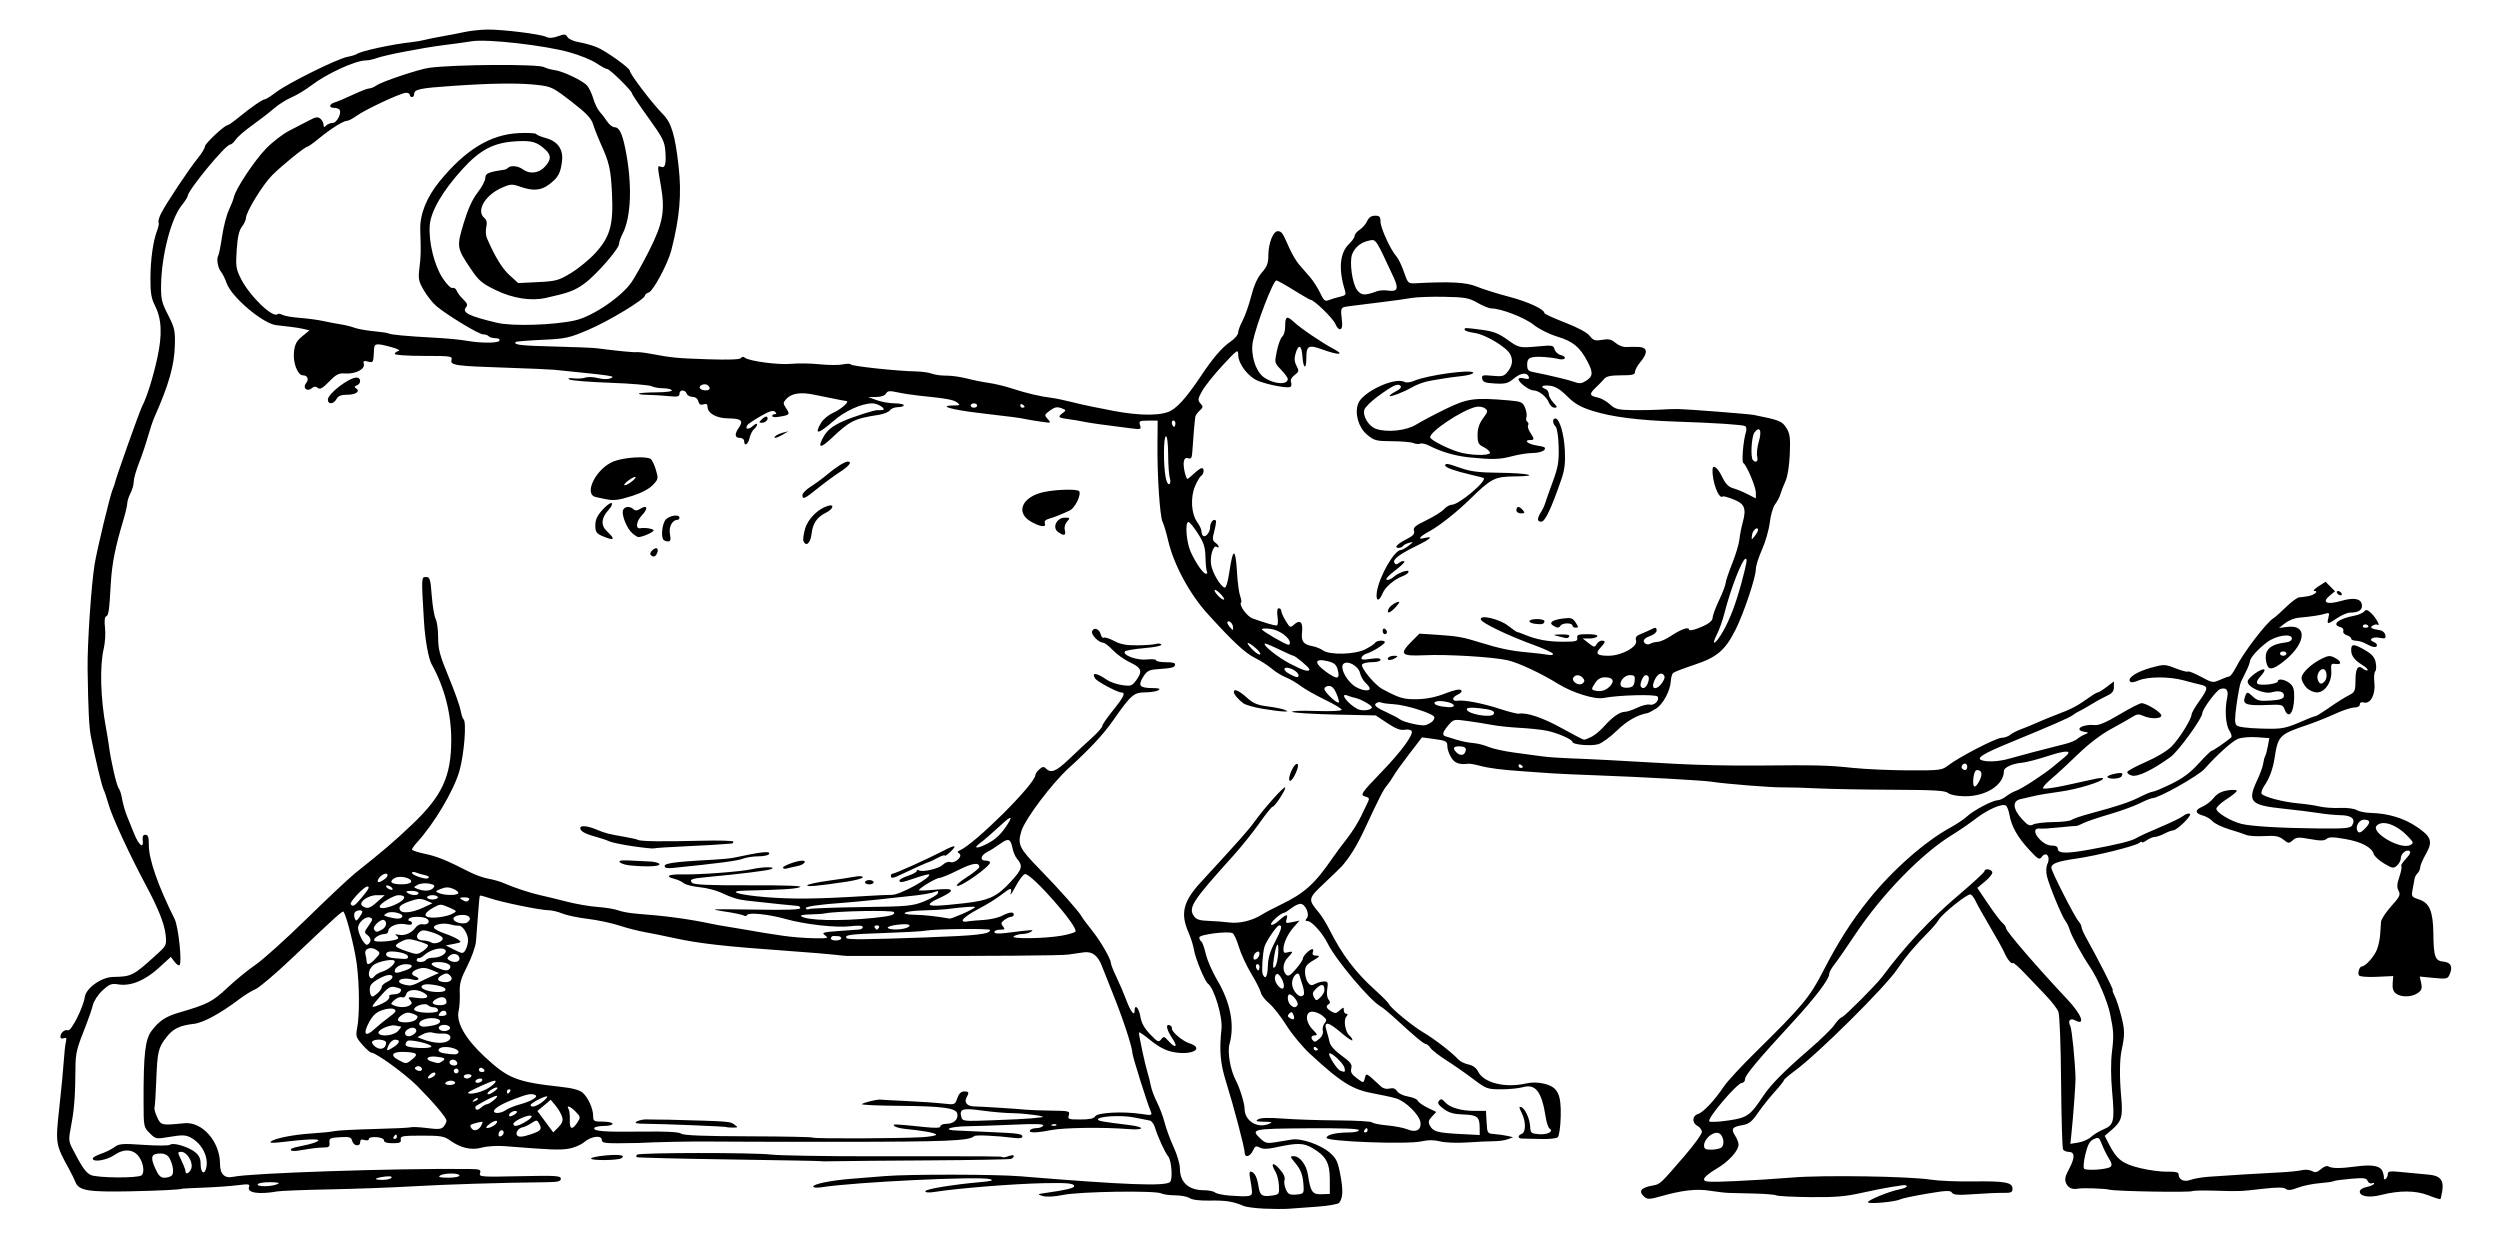 <?xml version="1.0" encoding="utf-8"?>

<svg xmlns="http://www.w3.org/2000/svg" version="1.1" viewBox="0 0 1159 581">











	<path d="m 586,560.325 c -4.125,-0.192 -8.4,-0.756 -9.5,-1.254 -4.434,-2.007 -8.35,-2.636 -15.477,-2.483 -4.707,0.101 -8.227,-0.323 -9.5,-1.145 -1.112,-0.718 -4.12,-1.299 -6.683,-1.291 -2.563,0.008 -5.488,-0.398 -6.5,-0.902 -2.808,-1.399 -37.79,-0.856 -45.423,0.705 -4.116,0.841 -7.676,1.033 -9.5,0.511 -2.758,-0.79 -2.645,-0.873 2.083,-1.537 8.466,-1.189 12.5,-2.154 12.5,-2.991 0,-1.322 -2.984,-1.638 -13.5,-1.432 -14.513,0.284 -40.586,2.367 -51.516,4.114 -2.407,0.385 -3.984,0.242 -3.984,-0.36 0,-1.003 12.49,-3.072 25.5,-4.226 5.3,-0.47 6.393,-0.802 4.5,-1.369 -4.856,-1.454 -63.05,1.344 -78.25,3.763 -2.099,0.334 -3.75,0.182 -3.75,-0.344 0,-1.16 8.165,-2.832 17.5,-3.584 3.85,-0.31 11.05,-0.886 16,-1.281 11.258,-0.898 51.147,-0.832 62.5,0.104 48.615,4.005 67.362,4.717 69.443,2.636 1.344,-1.344 0.663,-10.145 -0.925,-11.957 -1.426,-1.628 -4.678,-8.753 -6.118,-13.407 -0.495,-1.599 -1.575,-3.006 -2.4,-3.126 -0.825,-0.12 -4.089,-0.757 -7.253,-1.414 C 520.02,516.862 509,517.478 509,518.988 c 0,0.686 2.324,1.101 14.35,2.558 7.767,0.941 7.476,2.512 -0.35,1.887 -11.617,-0.929 -29.927,-0.671 -35.886,0.505 -6.776,1.337 -10.416,1.361 -9.614,0.063 0.34,-0.55 1.69,-1 3,-1 1.31,0 2.696,-0.507 3.079,-1.127 0.511,-0.827 -3.002,-0.96 -13.191,-0.499 -7.638,0.346 -17.6,0.687 -22.138,0.759 -8.131,0.129 -11.795,1.75 -4.5,1.991 2.062,0.068 6.225,0.255 9.25,0.415 3.025,0.16 8.987,0.442 13.249,0.626 5.394,0.233 7.749,0.718 7.75,1.596 6.6e-4,0.875 -1.148,1.117 -3.749,0.791 -8.427,-1.059 -17.975,-1.494 -18.62,-0.849 -2.19,2.19 -12.578,2.626 -63.13,2.647 -26.95,0.011 -53.5,-0.046 -59,-0.128 -8.271,-0.122 -25.329,0.214 -34,0.67 -1.1,0.058 -5.263,0.114 -9.25,0.125 -5.826,0.016 -7.25,-0.279 -7.25,-1.499 0,-2.387 -4.831,-1.838 -8.11,0.921 -1.651,1.389 -4.903,2.74 -7.555,3.138 -4.213,0.632 -8.008,0.474 -29.281,-1.215 -3.611,-0.287 -8.301,0.007 -10.664,0.669 -4.84,1.355 -9.81,0.211 -14.89,-3.427 -2.597,-1.86 -4.345,-2.146 -13,-2.126 -8.962,0.02 -9.97,0.204 -9.706,1.773 0.24,1.427 -0.453,1.75 -3.75,1.75 C 179.4,530 178,529.552 178,528.704 c 0,-0.769 -1.422,-1.391 -3.5,-1.531 -2.019,-0.136 -3.5,0.229 -3.5,0.863 0,0.644 -0.828,0.836 -2,0.464 -1.419,-0.45 -2,-0.18 -2,0.933 0,2.309 -3.098,1.909 -3.723,-0.48 -0.466,-1.781 -1.204,-2.009 -5.656,-1.75 -4.64,0.27 -5.098,0.509 -4.883,2.548 0.205,1.933 -0.234,2.25 -3.114,2.25 -1.843,0 -5.736,0.452 -8.65,1.005 -4.869,0.923 -7.05,0.737 -5.815,-0.498 0.271,-0.271 2.918,-0.953 5.882,-1.515 2.964,-0.562 5.854,-1.511 6.424,-2.108 1.025,-1.076 -5.165,-0.832 -17.965,0.708 -3.046,0.366 -4.609,0.244 -4,-0.313 1.658,-1.516 10.508,-3.29 19.042,-3.817 4.423,-0.273 9.148,-0.758 10.5,-1.076 1.352,-0.319 9.658,-0.759 18.458,-0.977 8.8,-0.219 16.493,-0.584 17.095,-0.812 0.602,-0.228 3.977,-0.055 7.5,0.386 5.304,0.663 6.62,0.528 7.655,-0.782 0.688,-0.87 1.25,-2.063 1.25,-2.651 0,-1.367 -5.826,-8.279 -13.5,-16.019 C 187.953,497.935 174.285,488 172.136,488 c -0.511,0 -2.375,-1.647 -4.142,-3.66 -2.929,-3.335 -3.143,-4.023 -2.417,-7.75 1.163,-5.974 1.085,-19.825 -0.168,-29.583 -0.923,-7.186 -4.565,-21.749 -6.062,-24.237 -0.459,-0.762 -2.222,0.815 -24.303,21.748 -7.402,7.017 -14.88,13.352 -16.62,14.079 -1.739,0.727 -5.133,2.822 -7.543,4.655 -8.58,6.531 -16.65,10.908 -21.033,11.41 -6.574,0.753 -9.601,2.233 -12.71,6.216 -3.766,4.824 -4.193,6.653 -4.698,20.121 -0.237,6.325 -0.605,11.961 -0.817,12.524 -0.212,0.563 0.359,2.588 1.269,4.5 1.776,3.73 1.877,3.752 12.609,2.703 8.281,-0.809 16.5,8.582 16.5,18.853 0,4.832 2.125,6.869 6.229,5.973 7.91,-1.726 74.352,-3.937 108.588,-3.613 5.677,0.054 6.258,0.247 5.731,1.909 -0.56,1.764 0.289,1.83 18.433,1.442 C 257.707,544.934 260,545.073 260,546.442 c 0,1.249 -1.337,1.572 -6.75,1.63 -20.96,0.225 -46.837,1.023 -61.75,1.904 -9.35,0.552 -26.675,1.191 -38.5,1.418 -11.825,0.228 -22.85,0.656 -24.5,0.952 -8.549,1.532 -14.096,0.649 -13.05,-2.077 0.514,-1.339 -0.191,-1.45 -5.178,-0.815 C 107.098,549.858 100,550.366 94.5,550.583 c -5.5,0.217 -10,0.433 -10,0.479 0,0.421 -10.921,0.972 -24.5,1.236 -19.11,0.372 -23.401,-0.343 -24.959,-4.155 C 34.446,546.69 33.091,543.925 32.03,542 25.731,530.578 25.664,530.164 27.487,513.611 28.402,505.3 29.333,495.575 29.556,492 c 0.223,-3.575 0.662,-7.569 0.975,-8.876 0.447,-1.861 0.234,-2.247 -0.981,-1.781 C 28.652,481.687 28,481.404 28,480.669 c 0,-1.855 2.041,-3.59 3.545,-3.013 1.446,0.555 7.134,-10.749 7.749,-15.4 0.545,-4.119 7.681,-9.232 13.033,-9.339 8.756,-0.175 9.338,-0.471 20.063,-10.198 4.81,-4.362 4.883,-4.517 4.391,-9.327 C 76.263,428.309 73.386,421.109 67.436,410 60.206,396.501 52.113,379.017 50.478,373.364 49.546,370.139 48.421,366.781 47.978,365.903 47.189,364.335 44.067,351.275 42.166,341.584 41.275,337.044 40.896,329.348 40.611,310 c -0.166,-11.231 1.699,-38.905 3.268,-48.5 1.087,-6.647 7.027,-31.34 8.299,-34.5 0.554,-1.375 0.999,-2.601 0.99,-2.725 -0.073,-0.963 11.559,-33.774 12.793,-36.089 C 68.031,184.306 70.984,174.89 72.92,166 75.311,155.015 74.981,147.842 71.796,141.603 70.144,138.366 69.71,135.706 69.739,129 c 0.039,-8.811 1.263,-17.435 3.171,-22.334 0.607,-1.559 0.883,-3.191 0.613,-3.629 -0.27,-0.437 0.246,-2.272 1.146,-4.077 2.258,-4.527 12.925,-20.579 16.987,-25.563 1.839,-2.257 3.344,-4.732 3.344,-5.5 C 95.001,66.547 104.14,58 105.583,58 c 0.391,0 2.759,-1.678 5.261,-3.728 C 116.429,49.695 121.815,46 122.901,46 c 0.446,0 2.789,-1.498 5.206,-3.328 5.491,-4.159 28.193,-15.404 32.894,-16.292 1.925,-0.364 3.95,-0.987 4.5,-1.384 1.905,-1.377 16.609,-4.539 25.5,-5.484 1.925,-0.205 4.625,-0.675 6,-1.045 1.375,-0.37 4.975,-1.098 8,-1.616 3.025,-0.519 7.645,-1.416 10.266,-1.993 2.621,-0.578 7.346,-1.094 10.5,-1.148 7.057,-0.121 25.08,2.119 27.541,3.422 1.211,0.641 2.97,0.537 5.331,-0.317 3.075,-1.112 3.642,-1.065 4.444,0.368 0.506,0.903 2.831,1.961 5.169,2.35 2.337,0.389 6.049,1.408 8.249,2.265 4.065,1.582 15.5,9.726 15.5,11.038 0,1.478 10.539,15.323 15.209,19.981 4.042,4.031 5.736,9.581 7.383,24.183 1.469,13.022 0.529,23.839 -3.401,39.156 -1.521,5.929 -8.38,18.769 -10.362,19.398 -1.006,0.319 -1.829,0.972 -1.829,1.45 0,1.711 -16.696,11.823 -26.203,15.869 -9.019,3.839 -10.497,4.16 -21.444,4.661 -6.467,0.296 -11.967,0.747 -12.222,1.002 -1.306,1.306 2.202,1.725 17.566,2.1 9.242,0.226 18.154,0.583 19.804,0.794 10.113,1.293 17.195,1.989 18.5,1.818 0.825,-0.108 3.75,0.224 6.5,0.737 10.088,1.884 12.276,2.095 26.679,2.57 9.836,0.325 14.896,0.132 15.339,-0.584 0.417,-0.675 1.088,-0.724 1.821,-0.135 2.011,1.618 15.697,3.414 21.549,2.828 3.087,-0.309 8.987,-0.214 13.112,0.211 4.125,0.425 8.965,0.449 10.755,0.053 1.79,-0.396 3.466,-0.379 3.725,0.039 0.503,0.814 21.745,3.085 30.02,3.21 2.75,0.042 6.125,0.513 7.5,1.047 1.375,0.534 4.383,0.945 6.685,0.912 2.302,-0.033 6.577,0.558 9.5,1.314 2.923,0.756 7.565,1.69 10.315,2.076 2.75,0.386 7.646,1.576 10.88,2.643 6.268,2.069 13.222,3.706 18.12,4.266 1.65,0.189 5.7,1.024 9,1.856 3.3,0.832 7.8,1.854 10,2.272 2.2,0.418 4.45,0.856 5,0.975 13.709,2.953 23.885,3.482 29.751,1.546 3.954,-1.305 8.385,-6.124 15.706,-17.082 5.587,-8.363 9.558,-12.934 13.712,-15.786 1.832,-1.257 3.33,-3.064 3.33,-4.015 0,-0.951 0.934,-3.472 2.076,-5.603 1.142,-2.131 2.935,-7.232 3.985,-11.336 1.282,-5.014 2.898,-8.588 4.924,-10.896 2.398,-2.731 3.015,-4.355 3.015,-7.931 0,-5.85 2.401,-11.697 4.624,-11.26 1.748,0.344 1.881,0.55 5.209,8.026 1.15,2.584 3.121,5.899 4.379,7.366 1.258,1.467 3.519,4.077 5.024,5.801 1.505,1.724 3.641,5.038 4.746,7.365 1.786,3.759 2.261,4.129 4.264,3.319 1.24,-0.501 3.539,-1.188 5.109,-1.526 2.393,-0.515 2.744,-0.971 2.167,-2.819 -3.106,-9.963 -2.416,-17.577 1.967,-21.694 C 626.87,111.713 628,110.065 628,109.349 c 0,-0.716 1.056,-1.994 2.346,-2.84 1.29,-0.845 2.856,-2.656 3.479,-4.023 0.771,-1.691 1.939,-2.486 3.654,-2.486 2.083,0 2.522,0.478 2.525,2.75 0.004,2.918 4.695,13.154 7.395,16.138 0.885,0.978 2.444,4.216 3.463,7.195 1.778,5.198 1.99,5.409 5.246,5.238 16.341,-0.86 23.689,-0.467 28.452,1.524 2.717,1.136 9.441,3.251 14.941,4.7 8.998,2.371 16.475,5.828 16.493,7.627 0.004,0.37 4.287,2.331 9.519,4.358 5.878,2.277 10.26,4.635 11.467,6.171 1.684,2.141 2.485,2.396 5.775,1.84 3.044,-0.514 4.309,-0.221 6.229,1.444 1.325,1.149 3.558,2.005 4.963,1.901 1.404,-0.104 4.016,-0.121 5.804,-0.038 4.074,0.189 4.344,2.697 0.75,6.968 -1.375,1.634 -2.5,3.694 -2.5,4.577 0,1.308 -1.196,1.606 -6.461,1.606 -4.641,0 -6.824,0.44 -7.75,1.563 -0.709,0.859 -2.514,2.723 -4.012,4.141 -3.123,2.958 -2.94,3.814 0.981,4.599 1.54,0.308 4.048,1.716 5.572,3.129 2.443,2.264 3.686,2.584 10.471,2.698 4.234,0.071 9.948,-0.026 12.698,-0.215 2.75,-0.189 6.575,-0.32 8.5,-0.291 4.143,0.063 32.833,2.298 35,2.727 11.82,2.339 13.166,2.872 15.125,5.983 1.697,2.696 1.938,4.499 1.626,12.165 -0.221,5.436 -1.005,10.386 -1.979,12.5 -0.887,1.925 -1.936,4.625 -2.33,6 -0.394,1.375 -1.512,3.518 -2.483,4.762 -0.971,1.244 -2.087,5.033 -2.48,8.419 -0.393,3.387 -2.012,9.048 -3.597,12.581 -1.585,3.533 -2.877,7.619 -2.87,9.081 0.017,3.705 -5.564,20.39 -9.355,27.969 -4.831,9.658 -8.609,12.889 -19.157,16.381 -4.95,1.639 -9.388,3.351 -9.863,3.806 -0.474,0.455 -0.94,2.103 -1.034,3.664 -0.282,4.687 -3.659,10.937 -6.985,12.93 -1.715,1.028 -3.343,1.906 -3.618,1.952 -4.796,0.806 -9.736,3.604 -14.393,8.151 -3.059,2.987 -6.976,5.836 -8.704,6.331 -3.347,0.96 -11.903,0.205 -11.903,-1.05 0,-1.18 -7.048,-4.253 -12,-5.233 -2.475,-0.49 -8.1,-1.084 -12.5,-1.32 -4.4,-0.236 -10.25,-0.859 -13,-1.383 -2.75,-0.524 -7.843,-1.339 -11.318,-1.811 -6.192,-0.84 -6.367,-0.799 -8.75,2.033 -2.713,3.224 -3.039,4.64 -1.182,5.127 0.688,0.18 2.981,0.886 5.097,1.568 2.116,0.683 5.491,1.358 7.5,1.502 2.009,0.144 5.228,0.946 7.153,1.784 1.925,0.837 7.325,2.031 12,2.651 4.675,0.621 10.525,1.412 13,1.758 2.475,0.346 8.1,0.75 12.5,0.898 8.869,0.297 22.128,0.987 48.737,2.535 9.755,0.568 26.855,0.94 38,0.829 28.148,-0.283 32.799,-0.171 44.763,1.078 5.775,0.603 17.393,1.119 25.819,1.148 14.585,0.05 15.464,-0.06 18.354,-2.295 5.032,-3.89 22.157,-12.746 24.748,-12.798 1.332,-0.027 3.132,-0.649 4,-1.384 0.868,-0.734 3.154,-1.911 5.079,-2.614 1.925,-0.704 5.3,-2.091 7.5,-3.084 2.2,-0.993 6.025,-2.565 8.5,-3.495 7.423,-2.787 9.961,-4.118 15.675,-8.221 1.723,-1.238 3.472,-2.25 3.885,-2.25 0.413,0 2.256,-1.148 4.096,-2.551 L 980,315.898 v 2.602 c 0,1.966 -0.794,2.963 -3.25,4.079 -1.788,0.812 -5.05,2.599 -7.25,3.97 -2.2,1.371 -4.675,2.777 -5.5,3.124 -0.825,0.347 -2.175,1.169 -3,1.827 -1.469,1.171 -9.452,4.663 -29.5,12.904 -11.91,4.896 -15.395,7.039 -12.963,7.972 2.683,1.029 8.295,0.71 13.275,-0.755 4.311,-1.268 15.94,-4.324 25.673,-6.745 2.192,-0.545 4.667,-1.572 5.5,-2.282 0.833,-0.71 2.415,-1.663 3.515,-2.118 1.926,-0.797 1.917,-0.842 -0.25,-1.222 -5.028,-0.88 -0.809,-3.674 4.679,-3.098 2.056,0.216 5.424,-1.207 11.664,-4.927 C 987.418,328.353 992.01,326 992.797,326 c 2.318,0 9.203,4.253 9.203,5.684 0,1.639 -4.97,1.742 -8.412,0.174 -1.995,-0.909 -2.979,-0.832 -4.825,0.378 -1.276,0.836 -5.751,3.381 -9.945,5.656 -4.825,2.617 -10.544,6.977 -15.573,11.872 -4.371,4.255 -9.927,9.375 -12.346,11.378 -2.419,2.003 -4.086,3.965 -3.705,4.361 0.382,0.395 5.107,-0.249 10.5,-1.432 5.393,-1.183 11.494,-2.522 13.556,-2.976 2.062,-0.454 3.75,-0.541 3.75,-0.192 0,1.38 -11.971,5.04 -20,6.115 -4.675,0.626 -10.075,1.531 -12,2.011 -1.925,0.48 -4.737,1.129 -6.25,1.442 -3.887,0.804 -3.654,4.573 0.566,9.179 2.769,3.022 3.637,3.447 5.26,2.578 1.069,-0.572 5.255,-1.071 9.302,-1.109 4.047,-0.038 7.872,-0.495 8.5,-1.016 0.628,-0.521 4.512,-1.851 8.632,-2.956 12.758,-3.421 18.312,-5.278 23.207,-7.756 2.594,-1.314 5.239,-2.388 5.877,-2.388 0.638,0 4.479,-1.618 8.536,-3.596 5.345,-2.606 8.847,-5.221 12.719,-9.5 2.939,-3.247 5.668,-5.904 6.064,-5.904 0.609,0 6.095,-3.74 8.931,-6.088 0.464,-0.384 0.092,-1.845 -0.826,-3.246 -1.737,-2.652 -2.198,-9.716 -0.998,-15.298 0.739,-3.439 -0.452,-4.861 -3.278,-3.914 -1.75,0.586 -8.241,9.359 -8.241,11.137 0,2.385 -11.115,17.709 -14.761,20.35 -8.217,5.952 -15.137,9.301 -17.826,8.626 -1.405,-0.353 -2.397,-1.117 -2.203,-1.698 0.194,-0.581 4.137,-2.702 8.763,-4.713 4.93,-2.143 9.826,-5.105 11.83,-7.156 3.6,-3.686 9.171,-12.629 9.187,-14.748 0.01,-0.686 1.584,-3.44 3.509,-6.119 4.22,-5.874 4.321,-6.914 0.75,-7.701 -1.512,-0.333 -5.069,-1.242 -7.904,-2.019 -6.641,-1.82 -16.465,-1.808 -20.856,0.027 -2.394,1 -3.649,1.111 -4.112,0.363 -1.039,-1.682 3.539,-4.546 10.127,-6.336 5.758,-1.564 6.216,-1.548 11.141,0.393 2.825,1.113 5.383,1.777 5.686,1.475 0.302,-0.302 3.007,0.781 6.011,2.408 5.226,2.831 5.606,2.893 8.809,1.446 1.841,-0.832 3.798,-1.552 4.348,-1.601 0.55,-0.049 1.929,-1.927 3.064,-4.173 3.478,-6.882 14.086,-20.778 17.436,-22.839 0.825,-0.508 3.487,-2.87 5.915,-5.25 2.428,-2.38 5.128,-4.361 6,-4.402 0.872,-0.041 2.701,-0.279 4.064,-0.529 2.904,-0.532 5.189,-2.388 2.971,-2.414 -0.797,-0.009 0.047,-0.975 1.876,-2.146 l 3.326,-2.129 2.174,2.207 2.174,2.207 -2.41,1.979 c -3.935,3.231 -1.381,4.416 5.319,2.469 6.21,-1.805 9.591,-0.974 9.591,2.359 0,2.018 -1.867,3.072 -5.442,3.072 -1.253,0 -3.937,1.125 -5.963,2.5 -4.599,3.121 -4.966,3.114 -4.164,-0.08 0.578,-2.304 0.414,-2.506 -1.535,-1.887 -2.123,0.674 -6.085,1.269 -12.571,1.888 -1.746,0.167 -4.446,1.297 -6,2.512 l -2.825,2.208 3.664,-0.494 c 10.432,-1.405 8.68,8.776 -2.942,17.103 -4.267,3.057 -5.854,2.837 -6.604,-0.914 -1.099,-5.492 1.703,-8.196 9.383,-9.056 1.431,-0.16 2.5,-0.921 2.5,-1.78 0,-2.496 -7.206,-1.45 -11.387,1.654 -4.255,3.158 -8.026,7.368 -8.077,9.015 -0.02,0.643 -0.787,2.668 -1.705,4.5 -0.918,1.832 -2.02,4.076 -2.449,4.986 -0.429,0.91 -1.324,5.542 -1.988,10.293 -0.943,6.739 -0.943,8.902 0,9.843 0.742,0.742 5.126,1.31 11.408,1.477 10.271,0.274 10.805,0.163 21.353,-4.403 1.733,-0.75 3.452,-1.364 3.82,-1.364 0.368,0 2.775,-1.462 5.349,-3.25 5.062,-3.515 7.433,-5.006 10.93,-6.871 1.898,-1.012 2.25,-2.027 2.25,-6.481 0,-5.615 1.155,-7.345 3.568,-5.342 0.814,0.676 1.734,0.975 2.043,0.666 0.309,-0.309 -0.714,-1.355 -2.274,-2.323 -3.864,-2.397 -5.337,-4.354 -5.337,-7.091 0,-2.938 1.304,-2.907 6.53,0.156 3.138,1.839 4.369,3.283 4.85,5.688 0.354,1.772 0.248,3.62 -0.237,4.105 -0.485,0.485 -0.658,2.867 -0.385,5.293 0.605,5.371 -1.811,9.931 -4.843,9.138 -1.216,-0.318 -1.915,0.012 -1.915,0.906 0,0.84 -1.024,1.406 -2.542,1.406 -1.398,0 -5.335,1.293 -8.75,2.873 -3.415,1.58 -9.133,3.867 -12.708,5.082 -13.375,4.546 -13.885,5.056 -15.526,15.544 -0.804,5.142 -2.342,9.301 -4.712,12.743 -1.039,1.509 -1.612,3.19 -1.274,3.737 0.901,1.459 10.116,3.878 17.012,4.468 3.3,0.282 7.721,0.932 9.823,1.444 2.103,0.512 6.378,0.816 9.5,0.676 3.175,-0.143 6.558,0.283 7.677,0.967 1.1,0.672 4.025,1.274 6.5,1.338 8.082,0.208 15.319,2.368 21.238,6.338 7.002,4.696 7.738,6.877 4.331,12.837 -1.4,2.449 -2.551,5.151 -2.558,6.003 -0.01,0.853 -0.547,2.085 -1.202,2.74 -0.654,0.654 -1.28,1.757 -1.391,2.45 -0.111,0.693 -0.516,2.899 -0.901,4.902 -0.677,3.522 -0.579,3.682 2.988,4.859 4.81,1.587 6.463,5.529 6.594,15.716 0.14,10.906 0.779,12.713 4.628,13.091 3.496,0.343 4.478,2.336 2.925,5.935 -0.904,2.095 -1.395,2.202 -7.419,1.617 l -6.451,-0.627 0.667,3.036 c 0.541,2.465 0.238,3.336 -1.614,4.633 -2.76,1.933 -7.687,2.026 -10.106,0.19 -1.203,-0.913 -1.684,-2.426 -1.5,-4.718 L 1109.5,452.5 l -7.628,0.352 c -4.459,0.206 -7.888,-0.069 -8.253,-0.66 -0.756,-1.223 0.262,-4.192 1.437,-4.192 1.567,0 5.559,-4.482 6.854,-7.696 0.708,-1.758 1.396,-4.908 1.527,-7 0.131,-2.092 0.312,-4.768 0.401,-5.946 0.089,-1.178 2.213,-4.422 4.719,-7.21 3.973,-4.418 4.412,-5.338 3.429,-7.175 -0.866,-1.618 -0.783,-3.118 0.356,-6.461 0.816,-2.395 1.218,-4.619 0.894,-4.943 -0.324,-0.324 0.652,-1.885 2.17,-3.469 1.823,-1.902 2.377,-3.116 1.633,-3.576 -1.483,-0.917 -4.038,1.262 -4.038,3.444 0,0.947 -0.787,2.43 -1.75,3.295 -1.602,1.439 -2.105,1.362 -5.957,-0.921 -2.314,-1.371 -4.478,-3.347 -4.809,-4.391 -1.014,-3.194 -5.636,-5.638 -13.197,-6.978 -5.654,-1.002 -7.528,-1.017 -8.672,-0.067 -1.122,0.931 -2.891,0.952 -7.64,0.091 -5.391,-0.978 -6.416,-0.907 -8.029,0.553 -1.734,1.569 -2.006,1.55 -4.373,-0.312 -2.051,-1.613 -3.699,-1.919 -8.799,-1.63 -3.451,0.195 -7.175,-0.023 -8.275,-0.486 -1.1,-0.462 -4.7,-1.649 -8,-2.637 -3.3,-0.988 -6.776,-2.662 -7.725,-3.72 -0.949,-1.058 -2.944,-2.25 -4.435,-2.648 -3.809,-1.019 -3.943,-2.623 -0.345,-4.114 1.689,-0.7 4.068,-2.54 5.288,-4.091 1.552,-1.973 3.492,-3.021 6.467,-3.493 2.337,-0.371 4.242,-0.279 4.232,0.204 -0.01,0.483 -2.148,2.228 -4.75,3.878 -2.602,1.65 -4.732,3.661 -4.732,4.468 0,1.717 6.47,5.627 11.5,6.95 4.425,1.164 18.503,2 36.481,2.167 11.322,0.105 14.157,-0.15 14.909,-1.342 1.855,-2.94 -0.054,-4.739 -5.109,-4.816 -2.63,-0.04 -7.256,-0.483 -10.281,-0.984 -3.025,-0.501 -10.45,-1.424 -16.5,-2.05 -15.274,-1.582 -16.762,-3.211 -12.058,-13.205 1.343,-2.853 2.592,-6.313 2.775,-7.688 0.183,-1.375 0.6,-2.95 0.926,-3.5 0.326,-0.55 0.89,-2.645 1.252,-4.656 l 0.659,-3.656 -5.778,-0.412 c -3.178,-0.227 -7.128,0.112 -8.778,0.752 -2.538,0.985 -9.85,7.566 -15.5,13.948 C 1019.17,359.672 1000.812,370 997.959,370 c -0.643,0 -3.301,1.071 -5.907,2.38 -2.606,1.309 -8.971,3.616 -14.145,5.127 -5.174,1.511 -10.64,3.374 -12.147,4.141 -1.507,0.766 -2.974,1.339 -3.26,1.272 -0.286,-0.066 -3.779,0.23 -7.76,0.659 -3.982,0.429 -7.988,0.678 -8.901,0.553 -2.988,-0.409 -3.114,1.972 -0.261,4.949 1.792,1.871 3.807,2.919 5.609,2.919 1.834,0 2.813,0.522 2.813,1.5 0,2.208 3.981,2.323 14.5,0.419 12.622,-2.285 19.742,-4.03 21.832,-5.351 1.192,-0.754 6.218,-3.064 11.168,-5.134 4.95,-2.07 9.761,-4.411 10.692,-5.201 0.931,-0.791 2.277,-1.243 2.991,-1.005 1.44,0.48 -5.887,7.759 -7.819,7.768 -0.625,0.003 -2.425,0.677 -4,1.499 -1.575,0.822 -3.552,1.497 -4.392,1.5 -0.84,0.003 -2.528,0.707 -3.75,1.563 -1.222,0.856 -2.223,1.251 -2.223,0.878 0,-0.374 -0.562,-0.219 -1.25,0.343 -1.771,1.448 -19.756,5.927 -29.25,7.285 -8.62,1.233 -11.5,2.297 -11.5,4.249 0,1.565 10.728,22.644 12.605,24.768 0.767,0.868 1.395,2.092 1.395,2.72 0,0.627 0.959,2.842 2.131,4.921 5.088,9.025 12.853,24.28 12.358,24.28 -0.297,0 0.098,1.238 0.878,2.75 0.78,1.512 2.192,5.839 3.138,9.615 1.571,6.272 1.583,8.554 0.084,15.468 -0.937,4.319 -1.022,12.612 -0.221,21.329 0.889,9.666 0.301,11.681 -4.637,15.877 l -2.987,2.539 2.025,3.961 c 3.558,6.96 6.208,8.995 14.29,10.976 4.093,1.003 9.803,1.762 12.691,1.686 3.8,-0.1 5.25,0.234 5.25,1.208 0,2.52 2.535,3.718 5.491,2.594 1.504,-0.572 5.271,-1.223 8.372,-1.448 9.289,-0.674 24.123,-1.58 32.638,-1.994 4.4,-0.214 9.196,-0.691 10.657,-1.06 1.461,-0.369 3.545,-0.196 4.63,0.385 1.55,0.829 2.456,0.637 4.222,-0.894 1.237,-1.073 2.73,-1.653 3.319,-1.289 1.658,1.025 5.578,1.059 12.653,0.109 8.024,-1.077 11.697,-0.35 12.672,2.507 0.409,1.199 0.643,2.551 0.52,3.005 -0.122,0.453 0.238,0.539 0.802,0.191 0.564,-0.348 1.025,-1.346 1.025,-2.218 0,-1.37 0.982,-1.482 7.25,-0.828 3.987,0.416 9.21,0.909 11.605,1.096 5.337,0.415 7.156,2.52 6.404,7.409 -0.298,1.939 -0.687,3.697 -0.865,3.906 -0.177,0.209 -2.701,-0.564 -5.609,-1.719 -5.799,-2.303 -13.381,-2.353 -22.015,-0.144 -5.367,1.373 -9.771,0.669 -9.771,-1.561 0,-0.876 1.264,-1.759 3.021,-2.11 1.661,-0.332 3.26,-0.991 3.552,-1.464 0.292,-0.473 -0.109,-0.614 -0.892,-0.313 -0.783,0.3 -1.702,-0.182 -2.044,-1.073 -0.525,-1.367 -1.738,-1.523 -7.818,-1 -3.958,0.34 -7.558,0.842 -7.999,1.115 -0.442,0.273 -3.369,0.693 -6.505,0.934 -3.136,0.241 -7.635,1.176 -9.998,2.078 -3.15,1.203 -4.646,1.349 -5.61,0.549 -0.946,-0.785 -3.964,-0.791 -10.761,-0.022 -10.789,1.221 -10.386,1.206 -22.573,0.848 -5.02,-0.147 -9.52,-0.05 -10,0.215 -1.235,0.684 -35.351,0.098 -38.373,-0.659 -2.267,-0.568 -12.376,-0.906 -14.591,-0.489 -2.672,0.504 -4.564,-0.312 -5.504,-2.374 -0.85,-1.865 -0.568,-3.22 1.47,-7.052 2.692,-5.063 2.549,-7.639 -0.423,-7.639 -1.009,0 -2.137,-0.49 -2.507,-1.089 -0.37,-0.599 -0.783,-14.662 -0.917,-31.25 -0.143,-17.653 -0.668,-31.198 -1.267,-32.661 -0.563,-1.375 -3.166,-4.75 -5.786,-7.5 -2.62,-2.75 -7.022,-7.364 -9.784,-10.252 -2.761,-2.889 -5.225,-5.048 -5.475,-4.798 -0.696,0.696 -2.592,-1.614 -4.064,-4.95 -0.728,-1.65 -3.727,-7.05 -6.665,-12 -2.938,-4.95 -5.885,-10.213 -6.55,-11.695 -0.665,-1.482 -1.735,-2.897 -2.378,-3.144 -1.345,-0.516 -13.25,9.03 -14.857,11.913 -0.59,1.059 -2.678,3.539 -4.638,5.511 -6.328,6.364 -10.478,11.304 -14.565,17.34 -5.66,8.358 -36.723,39.164 -47.375,46.983 -2.819,2.069 -5.125,4.062 -5.125,4.429 0,0.367 -1.913,2.773 -4.25,5.346 -2.337,2.574 -5.825,6.959 -7.75,9.746 -2.875,4.162 -4.174,5.179 -7.272,5.7 -4.666,0.784 -5.344,1.781 -3.314,4.88 0.872,1.331 1.586,3.182 1.586,4.112 0,2.928 -4.773,8.103 -10.491,11.374 -3.03,1.734 -5.509,3.838 -5.509,4.676 0,1.323 1.878,1.442 14.25,0.901 7.838,-0.343 19.875,-1.096 26.75,-1.675 14.097,-1.187 54.122,-0.573 64,0.982 3.575,0.563 12.35,0.938 19.5,0.835 14.987,-0.217 18.5,0.42 18.5,3.351 0,1.73 -0.622,2.016 -4.25,1.95 -2.337,-0.043 -8.458,0.227 -13.602,0.598 -7.357,0.532 -9.531,0.386 -10.19,-0.681 -0.7,-1.133 -2.625,-1.055 -11.648,0.47 -5.945,1.005 -11.485,2.18 -12.31,2.61 -2.317,1.208 -15,2.339 -15,1.337 0,-1.029 10.005,-5.089 14.75,-5.985 1.788,-0.338 3.25,-0.978 3.25,-1.423 0,-0.445 -1.012,-0.629 -2.25,-0.408 -1.238,0.22 -3.825,0.621 -5.75,0.89 -1.925,0.269 -7.775,1.444 -13,2.61 -7.584,1.693 -12.424,2.086 -23.993,1.952 -7.971,-0.092 -14.946,-0.452 -15.5,-0.8 -0.554,-0.348 -5.057,-0.729 -10.007,-0.848 -4.95,-0.119 -10.35,-0.252 -12,-0.296 -1.65,-0.044 -5.616,-0.501 -8.812,-1.015 -6.203,-0.998 -12.944,-0.223 -22.906,2.632 -4.655,1.334 -6.003,1.403 -7.25,0.368 -3.223,-2.675 -1.932,-4.478 3.912,-5.466 3.182,-0.538 3.339,-0.687 14.828,-14.049 4.251,-4.944 7.729,-9.765 7.729,-10.715 0,-0.949 -0.9,-2.208 -2,-2.796 -2.703,-1.446 -2.557,-4.691 0.25,-5.568 2.449,-0.765 7.655,-6.327 12.001,-12.821 1.513,-2.261 8.038,-9.317 14.5,-15.68 21.816,-21.483 25.222,-25.554 31.318,-37.431 6.926,-13.494 13.394,-23.654 21.329,-33.5 11.168,-13.858 25.962,-26.869 38.102,-33.511 2.75,-1.505 6.137,-3.793 7.526,-5.085 2.98,-2.771 11.781,-7.394 14.089,-7.4 0.888,-0.002 2.688,-0.842 4,-1.867 1.312,-1.024 3.37,-2.171 4.574,-2.548 2.391,-0.749 13.318,-7.88 17.311,-11.298 1.375,-1.177 3.625,-3.035 5,-4.13 4.215,-3.355 1.443,-3.6 -7.57,-0.668 -4.73,1.539 -10.024,2.925 -11.765,3.082 -4.802,0.431 -8.665,2.192 -8.665,3.949 0,6.46 -8.481,11.815 -18.405,11.62 -3.485,-0.068 -6.559,-0.69 -7.5,-1.517 -1.266,-1.112 -6.541,-1.42 -25.595,-1.492 -13.2,-0.05 -28.95,-0.337 -35,-0.637 -6.05,-0.3 -13.366,-0.509 -16.257,-0.465 -5.089,0.078 -26.643,-1.644 -32.743,-2.616 -3.877,-0.618 -32.528,-2.213 -53,-2.952 -8.8,-0.317 -18.25,-0.74 -21,-0.939 -2.75,-0.199 -8.481,-0.602 -12.736,-0.894 -10.818,-0.743 -16.378,-1.453 -20.893,-2.669 -2.14,-0.576 -4.449,-0.976 -5.131,-0.888 -4.205,0.543 -6.431,-0.284 -8.024,-2.981 C 671.772,349.498 671,347.275 671,346.155 c 0,-2.567 -0.381,-2.775 -6.635,-3.618 l -5.135,-0.692 -5.865,7.635 c -3.226,4.199 -6.54,8.825 -7.365,10.28 -0.825,1.455 -2.175,3.424 -3,4.377 -1.642,1.896 -3.518,5.558 -10.127,19.763 -3.738,8.034 -6.779,13.032 -10.709,17.602 -0.473,0.55 -4.087,4.051 -8.031,7.78 -7.876,7.446 -7.894,7.542 -2.567,13.949 1.248,1.5 3.457,5.1 4.911,8 5.657,11.288 11.907,19.531 21.051,27.766 3.285,2.959 6.198,5.913 6.473,6.566 0.781,1.852 11.012,10.26 16,13.148 4.754,2.752 13.477,9.504 16,12.382 0.825,0.942 2.954,2.015 4.732,2.386 2.083,0.435 3.683,1.595 4.5,3.264 2.59,5.289 12.614,7.779 22.303,5.539 2.648,-0.612 5.544,-0.563 8.425,0.144 6.271,1.538 7.884,4.823 7.586,15.454 -0.127,4.514 -0.72,8.697 -1.318,9.295 -0.623,0.623 -4.003,0.987 -7.907,0.852 -3.751,-0.13 -7.607,-0.216 -8.57,-0.193 -2.142,0.053 -2.308,-1.404 -0.25,-2.194 1.979,-0.759 1.935,-5.896 -0.083,-9.799 -1.216,-2.351 -1.274,-2.961 -0.25,-2.627 1.826,0.596 4.05,5.421 4.233,9.183 0.138,2.85 0.467,3.131 4.007,3.423 3.989,0.329 7.046,-1.271 4.986,-2.61 -0.599,-0.39 -1.403,-2.733 -1.785,-5.208 -1.858,-12.022 -4.689,-15.698 -10.753,-13.958 -1.838,0.527 -6.315,0.958 -9.949,0.958 -6.346,0 -6.86,-0.191 -13.007,-4.826 -3.52,-2.654 -9.099,-6.544 -12.399,-8.643 -3.3,-2.1 -6.588,-4.653 -7.307,-5.674 C 662.475,484.835 661.508,484 661.046,484 c -0.96,0 -4.727,-3.117 -13.292,-11 -3.287,-3.025 -6.714,-5.889 -7.615,-6.365 -4.793,-2.531 -20.877,-21.617 -24.583,-29.172 C 613.196,432.65 608.133,427 606.181,427 c -1.075,0 -1.154,-0.328 -0.319,-1.334 1.462,-1.761 -0.723,-6.648 -2.977,-6.659 -0.888,-0.004 -2.785,0.912 -4.215,2.037 -1.43,1.125 -2.953,2.08 -3.385,2.123 -1.633,0.163 -6.693,4.758 -6.001,5.45 0.398,0.398 1.734,-0.186 2.97,-1.298 3.873,-3.487 5.052,-3.859 4.254,-1.343 -0.661,2.082 -0.488,2.18 2.643,1.514 l 3.35,-0.713 -2.561,2.861 C 597.009,432.912 595,437.173 595,440.114 c 0,1.565 0.45,1.877 2,1.386 1.1,-0.349 2,-0.379 2,-0.067 0,0.312 -0.9,1.467 -2,2.567 -2.255,2.255 -2.618,5.982 -0.763,7.837 0.983,0.983 1.908,0.46 4.5,-2.539 C 602.532,447.221 604,445.024 604,444.416 604,443.194 607.208,440 608.436,440 c 0.428,0 0.519,0.675 0.203,1.5 -0.403,1.05 0.091,1.513 1.643,1.544 1.856,0.037 1.607,0.405 -1.522,2.25 -3.019,1.78 -3.742,2.796 -3.75,5.265 -0.005,1.682 0.588,3.877 1.319,4.877 1.086,1.485 1.715,1.611 3.434,0.691 1.158,-0.62 3.006,-1.127 4.108,-1.127 1.73,0 1.926,0.476 1.436,3.492 -0.331,2.041 -0.077,4.081 0.611,4.911 0.804,0.969 0.846,1.625 0.129,2.067 -1.571,0.971 -1.279,1.905 1.047,3.358 1.784,1.114 2.379,1.052 4,-0.414 1.744,-1.579 1.904,-1.584 1.904,-0.068 0,0.91 0.505,1.655 1.122,1.655 0.828,0 0.827,0.356 -0.004,1.357 -1.369,1.649 -0.425,7.144 1.502,8.743 0.759,0.63 1.379,1.594 1.379,2.144 0,0.549 -2.469,-1.111 -5.488,-3.689 -5.867,-5.012 -7.943,-5.261 -6.535,-0.783 0.472,1.5 1.117,3.921 1.435,5.38 0.363,1.67 2.437,3.988 5.599,6.26 4.12,2.96 4.92,4.015 4.454,5.872 -0.435,1.735 0.162,2.803 2.555,4.573 3.12,2.307 3.124,2.307 3.668,0.226 0.748,-2.86 0.356,-3.047 7.51,3.585 1.047,0.971 2.594,1.35 4.032,0.989 1.622,-0.407 2.68,-0.03 3.472,1.238 0.637,1.02 2.889,2.104 5.109,2.459 2.184,0.349 4.193,1.215 4.465,1.924 0.272,0.709 2.318,2.174 4.546,3.256 l 4.051,1.967 -2.022,2.156 c -1.602,1.707 -1.802,2.567 -0.964,4.132 1.513,2.827 3.461,3.378 13.863,3.922 l 9.25,0.484 -0.015,-3.347 c -0.023,-5.113 -1.044,-5.944 -7.58,-6.17 -4.463,-0.155 -6.692,-0.792 -9.133,-2.613 -2.46,-1.835 -2.971,-2.72 -2.144,-3.716 0.877,-1.057 1.4,-0.949 2.729,0.56 2.25,2.556 7.411,4.093 13.741,4.093 h 5.299 l 0.302,5.25 c 0.3,5.216 0.325,5.252 3.802,5.52 1.925,0.148 4.625,0.534 6,0.858 l 2.5,0.588 -2.436,0.929 c -1.34,0.511 -4.265,0.925 -6.5,0.921 -2.235,-0.004 -7.796,0.253 -12.357,0.571 -4.659,0.325 -10.137,0.115 -12.5,-0.479 -2.924,-0.736 -5.579,-0.743 -8.707,-0.023 -6.446,1.483 -44,0.096 -44,-1.625 0,-1.467 4.411,-2.509 10.625,-2.509 2.406,0 4.375,-0.474 4.375,-1.053 0,-0.713 -7.75,-0.995 -24,-0.875 -25.623,0.19 -26.364,0.358 -21.54,4.89 2.11,1.982 3.071,2.209 6.75,1.59 2.359,-0.397 5.804,-0.964 7.656,-1.26 4.495,-0.719 13.48,2.416 17.784,6.205 2.899,2.552 3.614,4.096 4.773,10.302 1.332,7.133 1.176,10.557 -0.584,12.822 -0.48,0.617 -5.027,1.421 -10.106,1.786 -5.078,0.365 -11.034,0.799 -13.234,0.964 -2.2,0.165 -7.375,0.144 -11.5,-0.048 z M 580.428,552.5 c -0.04,-1.1 -0.406,-3.735 -0.815,-5.855 -0.556,-2.882 -0.429,-3.75 0.501,-3.44 1.685,0.562 2.667,2.592 3.36,6.949 0.659,4.146 1.651,4.786 6.344,4.091 3.187,-0.472 3.309,-0.653 3.095,-4.618 -0.123,-2.27 -0.828,-5.123 -1.568,-6.341 -2.411,-3.971 -1.358,-4.864 1.731,-1.468 1.963,2.159 2.815,3.952 2.44,5.135 -0.317,1 -0.031,3.017 0.637,4.482 1.033,2.266 1.747,2.62 4.781,2.365 3.342,-0.281 3.557,-0.507 3.415,-3.591 -0.241,-5.229 -1.163,-7.836 -3.937,-11.132 C 598.058,536.281 597.997,536 599.737,536 c 2.883,0 5.926,3.985 6.636,8.691 1.191,7.893 2.062,9.129 6.315,8.96 L 616.5,553.5 v -6.677 c 0,-7.734 -1.757,-10.904 -8.094,-14.602 -4.166,-2.431 -6.921,-2.474 -17.142,-0.266 -3.769,0.814 -5.801,0.828 -7.254,0.051 -1.713,-0.917 -2.193,-0.696 -3.175,1.457 -1.318,2.893 -3.844,3.414 -3.817,0.788 0.022,-2.075 -5.04,-21.276 -8.737,-33.142 -2.569,-8.245 -3.065,-14.248 -1.995,-24.108 0.607,-5.588 -3.417,-18.991 -6.305,-21 -1.362,-0.947 -5.809,-11.685 -6.412,-15.485 -0.333,-2.094 -1.497,-5.824 -2.587,-8.288 -3.835,-8.67 -2.456,-14.332 5.632,-23.126 18.083,-19.662 22.163,-24.259 24.886,-28.043 4.685,-6.51 13.966,-16.885 14.31,-15.998 0.387,0.999 -4.798,8.94 -5.837,8.94 -0.419,0 -3.171,3.428 -6.117,7.618 -2.946,4.19 -8.506,11.105 -12.356,15.368 -18.791,20.807 -20.73,23.813 -17.936,27.802 1.039,1.484 2.662,2.002 6.655,2.124 2.904,0.089 7.252,0.423 9.66,0.742 4.617,0.612 10.839,-0.882 15.121,-3.632 1.375,-0.883 5.2,-2.909 8.5,-4.501 11.359,-5.482 15.919,-9.589 24.5,-22.067 1.375,-1.999 4.321,-5.957 6.547,-8.795 2.226,-2.838 5.109,-7.409 6.406,-10.159 1.297,-2.75 2.772,-5.821 3.277,-6.824 0.721,-1.43 0.474,-1.94 -1.142,-2.363 -2.704,-0.707 -2.233,-1.433 7.451,-11.476 9.096,-9.434 14.891,-17.331 13.897,-18.94 -0.369,-0.597 -1.844,-0.861 -3.279,-0.587 -1.874,0.358 -4.122,-0.507 -7.989,-3.073 l -5.381,-3.572 -18.593,-0.394 c -10.226,-0.217 -19.267,-0.771 -20.091,-1.232 -0.843,-0.472 3.84,-0.666 10.699,-0.444 7.16,0.232 12.197,0.009 12.197,-0.538 0,-0.513 -3.487,-2.613 -7.75,-4.667 -4.263,-2.054 -9.325,-4.926 -11.25,-6.384 -1.925,-1.457 -5.051,-3.271 -6.946,-4.03 -1.895,-0.759 -4.82,-2.567 -6.5,-4.016 -1.68,-1.449 -5.079,-3.633 -7.554,-4.853 -4.773,-2.353 -10.406,-7.585 -22.226,-20.642 -8.327,-9.199 -15.651,-22.81 -18.209,-33.842 -0.862,-3.718 -2.014,-7.593 -2.559,-8.612 -1.265,-2.364 -2.53,-21.198 -2.401,-35.76 l 0.099,-11.25 h -4.419 c -4.029,0 -4.36,0.185 -3.755,2.092 0.628,1.977 0.398,2.059 -4.183,1.486 -13.023,-1.627 -19.106,-2.481 -21.847,-3.068 -1.65,-0.353 -4.912,-0.896 -7.25,-1.206 -4.724,-0.627 -5.045,-0.997 -2.5,-2.875 1.62,-1.196 1.566,-1.36 -0.732,-2.218 -1.93,-0.721 -3.096,-0.473 -5.241,1.112 -2.64,1.952 -2.684,2.122 -1.024,3.956 1.693,1.871 1.617,1.899 -3.259,1.19 -2.746,-0.399 -5.893,-0.924 -6.993,-1.166 -2.701,-0.593 -5.715,-0.991 -21.5,-2.835 -12.918,-1.509 -19.48,-3.431 -11.95,-3.501 3.121,-0.029 3.279,-0.161 1.66,-1.39 -1.694,-1.285 -4.866,-1.852 -17.71,-3.165 -3.025,-0.309 -7.496,-0.999 -9.935,-1.534 -3.656,-0.801 -4.587,-0.7 -5.3,0.574 -0.529,0.945 -2.304,1.563 -4.565,1.59 l -3.7,0.044 4,1.441 c 2.2,0.793 5.912,1.448 8.25,1.456 2.337,0.008 4.25,0.409 4.25,0.89 0,0.481 -1.202,0.875 -2.672,0.875 -1.47,0 -3.157,0.659 -3.75,1.464 -0.593,0.805 -2.878,1.743 -5.078,2.084 -11.549,1.792 -13.371,2.7 -22.229,11.078 -4.644,4.392 -6.229,4.378 -3.947,-0.035 1.95,-3.771 4.251,-5.704 9.676,-8.127 4.5,-2.01 14.582,-5.236 15.836,-5.067 0.365,0.05 1.339,0.022 2.164,-0.06 C 411.339,189.852 407.11,187 404.424,187 c -4.969,0 -12.674,3.491 -18.01,8.161 -7.158,6.264 -9.124,6.544 -5.742,0.818 0.919,-1.556 3.381,-3.601 5.47,-4.543 3.811,-1.718 7.958,-5.369 6.263,-5.512 -0.498,-0.042 -1.58,-0.224 -2.405,-0.405 -0.825,-0.181 -2.818,-0.581 -4.428,-0.89 -1.61,-0.309 -5.332,-1.06 -8.27,-1.67 -6.184,-1.284 -10.393,-0.62 -12.777,2.013 -1.576,1.742 -1.576,2.021 0.005,4.433 1.837,2.804 1.643,3.002 -3.78,3.875 -1.512,0.243 -2.75,0.055 -2.75,-0.419 0,-0.474 0.54,-0.861 1.2,-0.861 0.885,0 0.906,-0.294 0.081,-1.119 -0.826,-0.826 -2.577,-0.285 -6.679,2.061 -3.058,1.749 -5.839,3.633 -6.181,4.186 -1.188,1.922 0.579,2.182 2.573,0.378 1.103,-0.999 2.006,-1.351 2.006,-0.783 0,0.568 -0.646,1.569 -1.436,2.224 -0.79,0.655 -1.725,2.51 -2.079,4.122 C 346.819,206.1 345,207.148 345,204.5 c 0,-0.833 -0.889,-1.5 -2,-1.5 -2.399,0 -2.561,-1.754 -0.442,-4.779 2.229,-3.182 1.045,-4.216 -4.867,-4.254 -5.555,-0.036 -9.691,-2.359 -9.691,-5.444 0,-1.166 -0.557,-1.48 -1.876,-1.062 -1.336,0.424 -2.029,0.012 -2.406,-1.433 C 323.395,184.793 322.356,184 321.062,184 c -1.169,0 -2.384,-0.675 -2.701,-1.5 C 317.597,180.508 315,180.572 315,182.583 c 0,1.311 -0.901,1.491 -5.25,1.045 -2.888,-0.296 -7.237,-0.558 -9.667,-0.583 -2.429,-0.025 -4.176,-0.286 -3.882,-0.58 0.294,-0.294 3.975,-0.553 8.179,-0.575 4.419,-0.023 7.403,-0.43 7.073,-0.965 C 311.139,180.416 309.304,180 307.375,180 c -1.929,0 -4.311,-0.43 -5.293,-0.956 -0.983,-0.526 -9.613,-1.24 -19.178,-1.586 -9.565,-0.347 -18.069,-1.03 -18.898,-1.519 -1.023,-0.603 -0.398,-0.77 1.947,-0.521 1.899,0.202 4.35,0.036 5.445,-0.369 1.095,-0.405 3.724,-0.297 5.841,0.24 2.49,0.632 4.617,0.635 6.022,0.008 2.123,-0.947 1.168,-1.088 -26.262,-3.858 -1.925,-0.194 -11.6,-0.617 -21.5,-0.94 -24.345,-0.794 -26.829,-1.133 -26.19,-3.574 C 209.788,165.096 209.144,165 196.406,165 188.843,165 183,164.596 183,164.073 c 0,-0.51 0.787,-1.114 1.75,-1.342 1.022,-0.243 -0.331,-0.988 -3.25,-1.79 -7.043,-1.936 -7.983,-1.813 -8.108,1.067 -0.27,6.2 -0.287,6.235 -2.797,5.605 -1.968,-0.494 -2.319,-0.275 -1.933,1.201 0.62,2.371 -3.969,4.662 -8.662,4.324 -2.935,-0.211 -4.134,0.399 -7.428,3.78 -3.014,3.093 -4.236,3.776 -5.25,2.935 -0.969,-0.804 -1.734,-0.755 -2.864,0.183 -2.168,1.8 -4.323,-0.287 -2.529,-2.449 1.413,-1.703 0.646,-3.586 -1.462,-3.586 -2.479,0 -4.741,-5.877 -4.179,-10.859 0.405,-3.596 1.198,-5.088 3.852,-7.255 l 3.342,-2.727 -2.491,-0.613 c -1.37,-0.337 -4.291,-0.813 -6.491,-1.057 -2.2,-0.244 -5.132,-0.585 -6.516,-0.757 -6.173,-0.77 -20.615,-12.998 -22.862,-19.358 -0.753,-2.13 -1.946,-4.548 -2.653,-5.373 -1.467,-1.713 -2.207,-6.015 -1.29,-7.5 0.34,-0.55 1.146,-4.6 1.792,-9 0.646,-4.4 2.058,-9.863 3.138,-12.141 1.08,-2.278 2.131,-4.978 2.335,-6 0.742,-3.714 9.572,-17.023 14.945,-22.526 3.028,-3.101 7.891,-6.834 10.808,-8.295 2.917,-1.461 7.004,-3.573 9.084,-4.695 3.03,-1.633 4.073,-1.796 5.25,-0.819 0.808,0.671 1.469,1.929 1.469,2.797 0,1.227 0.267,1.311 1.2,0.378 0.66,-0.66 2.021,-1.2 3.025,-1.2 1.89,0 4.241,-4.437 3.223,-6.084 C 157.137,50.412 156.009,50 154.941,50 c -2.658,0 -2.45,-1.712 0.309,-2.542 1.238,-0.372 5.014,-1.978 8.393,-3.567 C 167.022,42.301 170.409,41 171.17,41 c 0.761,0 2.304,-0.644 3.428,-1.432 2.565,-1.796 19.717,-7.516 24.401,-8.136 11.908,-1.578 50.431,-1.807 53.215,-0.317 1.015,0.543 3.182,1.157 4.815,1.363 3.867,0.489 13.07,4.86 15.147,7.195 0.894,1.005 2.188,3.727 2.875,6.049 0.687,2.322 2.005,5.034 2.929,6.026 0.924,0.992 2.483,3.029 3.465,4.528 C 282.427,57.774 284.002,59 284.946,59 c 2.109,0 3.508,2.817 4.964,10 3.281,16.177 2.759,31.662 -1.332,39.5 -0.861,1.65 -1.569,3.689 -1.572,4.531 -0.009,2.327 -10.724,14.579 -16.172,18.493 -4.559,3.275 -7.162,4.239 -17.835,6.599 -6.962,1.54 -15.32,0.206 -23.396,-3.734 -6.162,-3.006 -7.709,-4.332 -11.307,-9.686 -6.574,-9.783 -6.643,-10.223 -3.335,-21.241 1.965,-6.546 4.025,-11.072 6.462,-14.2 C 223.39,86.738 225,83.678 225,82.464 c 0,-2.11 1.491,-2.739 9.167,-3.866 0.367,-0.054 1.004,-0.435 1.417,-0.848 1.209,-1.209 4.761,-0.804 6.858,0.782 3.058,2.313 7.333,1.814 10.107,-1.178 3.046,-3.286 3.099,-5.416 0.202,-8.055 -3.921,-3.571 -6.221,-4.214 -13.567,-3.793 -10.239,0.588 -16.497,3.831 -24.7,12.802 -9.17,10.028 -14.727,19.523 -15.245,26.047 -0.606,7.637 2.038,18.565 5.936,24.531 1.914,2.93 3.872,4.89 4.613,4.619 0.708,-0.259 1.575,0.309 1.925,1.262 0.351,0.953 1.725,2.762 3.054,4.02 1.819,1.722 2.147,2.611 1.328,3.598 -2.08,2.506 1.162,4.142 14.405,7.27 7.063,1.668 26.047,1.09 36,-1.096 8.087,-1.776 21.551,-10.865 26.273,-17.734 1.636,-2.379 5.319,-8.969 8.186,-14.645 6.356,-12.582 7.451,-18.554 5.467,-29.81 -1.726,-9.792 -1.726,-9.7 -0.009,-9.042 1.937,0.743 2.473,-1.122 2.055,-7.163 -0.314,-4.534 -1.222,-6.328 -7.913,-15.617 C 296.402,48.777 293,43.719 293,43.309 293,42.146 282.697,32 281.516,32 c -0.579,0 -2.833,-1.21 -5.01,-2.69 -2.177,-1.479 -7.794,-3.76 -12.482,-5.069 -11.684,-3.262 -38.04,-6.249 -45.21,-5.125 -3.022,0.474 -8.829,1.274 -12.904,1.778 -9.678,1.197 -27.648,4.669 -31.225,6.033 C 173.137,27.517 170.895,28 169.704,28 c -4.895,0 -18.228,6.12 -25.578,11.739 -2.544,1.945 -6.615,4.392 -9.046,5.436 -2.431,1.045 -6.068,3.345 -8.081,5.112 -2.013,1.767 -6.498,5.234 -9.966,7.705 -3.468,2.471 -6.97,5.508 -7.784,6.75 C 108.436,65.984 107.303,67 106.731,67 104.574,67 87,88.307 87,90.923 c 0,0.441 -1.296,2.433 -2.881,4.427 C 79.284,101.434 74.882,118.522 74.679,132 c -0.101,6.664 0.26,8.225 3.231,14 3.006,5.842 3.326,7.26 3.156,14 -0.237,9.396 -2.762,18.288 -9.515,33.5 -0.732,1.65 -2.086,5.7 -3.009,9 -0.922,3.3 -2.772,8.777 -4.11,12.171 C 63.095,218.064 62,221.95 62,223.306 c 0,1.356 -0.672,3.754 -1.494,5.329 -0.822,1.575 -1.497,3.67 -1.5,4.655 -0.003,0.985 -0.844,4.585 -1.869,8 -3.731,12.434 -5.252,20.115 -5.757,29.069 -0.73,12.936 -1.03,15.024 -2.219,15.42 -0.65,0.217 -0.833,2.192 -0.48,5.175 0.314,2.654 0.053,7.012 -0.58,9.685 -1.93,8.147 -1.524,23.055 0.997,36.618 0.536,2.883 1.147,6.592 1.357,8.242 0.914,7.166 3.574,18.743 4.603,20.031 0.453,0.567 1.047,2.258 1.319,3.759 0.623,3.434 1.517,6.64 2.568,9.21 0.45,1.1 1.884,4.648 3.187,7.884 2.309,5.736 4.612,7.377 4.021,2.866 C 65.955,387.746 66.378,387 67.428,387 68.64,387 69,388.105 69,391.825 c 0,6.637 4.282,18.901 11.932,34.175 1.776,3.546 3.56,20.174 2.3,21.435 -0.36,0.36 -1.415,-0.352 -2.343,-1.582 l -1.688,-2.237 -5.565,5.086 c -6.397,5.846 -13.04,8.577 -18.675,7.676 -3.28,-0.525 -4.206,-0.179 -7.408,2.761 -2.079,1.909 -4.031,4.873 -4.52,6.861 -0.473,1.925 -1.847,5.975 -3.052,9 -4.509,11.317 -4.952,13.109 -4.999,20.219 -0.086,12.759 -0.558,19.098 -1.968,26.392 -1.246,6.45 -1.213,7.426 0.359,10.5 4.474,8.747 6.312,11.427 8.626,12.579 2.884,1.435 21.878,1.588 23.612,0.191 1.455,-1.173 0.955,-5.367 -0.995,-8.343 -2.468,-3.767 -7.03,-4.216 -11.482,-1.131 C 49.509,537.919 43,538.992 43,537.078 c 0,-0.507 1.688,-1.478 3.75,-2.158 2.062,-0.679 4.875,-2.066 6.25,-3.08 2.246,-1.657 3.648,-1.766 13.777,-1.069 6.202,0.427 11.657,0.396 12.123,-0.07 1.193,-1.193 8.334,0.908 11.47,3.375 C 92.28,535.579 93,537.067 93,539.514 c 0,4.146 1.71,5.49 2.579,2.027 1.286,-5.124 -1.974,-11.477 -7.309,-14.244 -2.204,-1.143 -3.943,-1.195 -9.372,-0.279 -6.626,1.118 -6.683,1.107 -9.497,-1.696 -2.792,-2.782 -2.831,-2.986 -2.846,-14.821 -0.028,-22.223 0.728,-28.694 3.827,-32.756 3.422,-4.486 6.494,-6.524 12.453,-8.26 13.496,-3.932 15.545,-4.982 22.606,-11.585 3.883,-3.631 9.8,-8.459 13.151,-10.73 3.35,-2.271 14.037,-11.9 23.747,-21.399 9.71,-9.499 19.794,-18.968 22.408,-21.044 12.859,-10.21 17.966,-14.577 26.324,-22.511 13.932,-13.224 18.122,-22.289 18.127,-39.215 0.004,-12.218 -3.122,-24.297 -9.058,-35 -1.522,-2.744 -3.076,-11.398 -3.592,-20 -1.232,-20.527 -1.233,-20.5 0.951,-20.5 1.795,0 2.068,0.886 2.659,8.646 0.363,4.755 1.178,9.616 1.812,10.801 0.634,1.185 1.153,5.063 1.153,8.617 0,5.448 0.761,8.303 4.851,18.199 2.668,6.455 5.166,13.43 5.551,15.498 0.385,2.069 0.986,3.938 1.336,4.154 1.535,0.948 0.315,16.476 -1.892,24.085 -2.658,9.162 -11.761,24.459 -19.721,33.138 -1.238,1.349 -2.25,2.793 -2.25,3.208 0,0.415 2.697,1.311 5.993,1.992 5.597,1.156 9.876,2.903 21.007,8.576 2.475,1.262 6.3,2.603 8.5,2.981 2.2,0.378 5.35,1.283 7,2.012 4.657,2.057 12.592,4.68 17,5.618 2.2,0.468 7.6,1.785 12,2.926 4.4,1.141 10.967,2.278 14.593,2.527 3.626,0.249 7.901,0.956 9.5,1.573 1.599,0.616 5.382,1.306 8.407,1.534 13.445,1.01 23.798,2.388 34,4.527 2.475,0.519 5.85,1.136 7.5,1.371 1.65,0.235 5.925,0.949 9.5,1.586 3.575,0.637 7.4,1.293 8.5,1.457 1.1,0.164 4.925,0.747 8.5,1.295 3.575,0.548 9.875,1.062 14,1.141 6.734,0.129 7.301,-0.002 5.553,-1.29 -1.766,-1.301 -1.209,-1.49 6,-2.041 4.371,-0.334 8.735,-0.64 9.697,-0.681 0.963,-0.041 1.75,-0.558 1.75,-1.15 0,-0.722 -1.892,-0.852 -5.75,-0.395 -6.735,0.797 -21.017,-0.813 -30.25,-3.41 -7.562,-2.127 -16.822,-3.092 -17.599,-1.834 -0.297,0.48 -0.877,0.664 -1.29,0.408 -0.85,-0.526 -4.968,-1.392 -10.045,-2.115 -1.889,-0.269 -3.574,-0.628 -3.745,-0.799 -0.171,-0.171 8.687,-0.149 19.684,0.049 C 364.304,421.942 371,421.717 371,421.031 c 0,-0.567 -0.562,-1.043 -1.25,-1.058 -1.08,-0.023 -13.371,-1.302 -23.434,-2.437 -4.219,-0.476 -6.958,-1.318 -12.021,-3.696 -2.313,-1.086 -6.813,-2.229 -10,-2.539 C 321.108,410.99 317.825,410.156 317,409.446 c -0.825,-0.71 -2.737,-1.599 -4.25,-1.976 -4.739,-1.183 -3.009,-2.216 3.5,-2.09 8.234,0.159 27.204,-1.262 32.25,-2.416 5.148,-1.177 11.918,-1.204 9,-0.036 -1.748,0.7 -14.028,2.218 -30,3.71 -6.955,0.65 -8.139,1.123 -6.617,2.645 0.897,0.897 7.951,1.198 26.81,1.142 16.865,-0.049 24.776,0.245 23.2,0.862 -2.117,0.829 -7.78,1.186 -25.342,1.597 -8.982,0.21 -3.487,1.967 9.45,3.022 12.275,1 23.63,0.885 45.5,-0.461 6.05,-0.372 11.9,-0.642 13,-0.599 3.538,0.138 18.572,-8.107 17.23,-9.449 -0.221,-0.221 -3.021,0.5 -6.222,1.601 -6.47,2.226 -7.508,2.387 -7.508,1.163 0,-0.462 1.8,-1.434 4,-2.16 2.2,-0.726 4,-1.725 4,-2.219 0,-0.494 0.423,-0.638 0.939,-0.318 1.689,1.044 9.322,-0.724 11.19,-2.592 1.009,-1.009 2.523,-1.558 3.385,-1.227 2.171,0.833 5.998,-2.668 4.259,-3.896 -1.03,-0.727 -1.03,-0.998 -0.002,-1.414 C 451.647,391.552 480,363.358 480,359.302 c 0,-0.546 0.816,-1.731 1.814,-2.633 1.39,-1.258 2.088,-1.367 2.99,-0.465 2.415,2.415 4.725,1.521 10.631,-4.112 3.336,-3.182 8.203,-7.712 10.816,-10.066 2.612,-2.354 4.75,-4.792 4.75,-5.417 0,-0.625 2.25,-3.918 5,-7.317 5.088,-6.289 5.992,-8.292 3.742,-8.292 -1.689,0 -11.053,-4.997 -11.977,-6.391 -2.021,-3.05 0.573,-2.78 5.4,0.561 1.466,1.015 4.661,2.118 7.1,2.453 4.136,0.567 4.586,0.395 6.679,-2.543 2.838,-3.985 2.223,-5.522 -3.238,-8.088 -2.407,-1.131 -5.889,-3.617 -7.737,-5.524 -1.848,-1.907 -3.835,-3.477 -4.414,-3.489 -2.236,-0.047 -5.862,-3.732 -5.248,-5.333 0.796,-2.073 3.339,-1.11 4.028,1.525 0.292,1.117 0.939,1.779 1.438,1.471 0.499,-0.308 2.652,0.375 4.785,1.518 2.893,1.55 5.612,2.062 10.701,2.014 3.753,-0.035 7.667,-0.332 8.698,-0.659 1.031,-0.327 2.132,-0.179 2.446,0.328 0.32,0.518 -3.153,1.234 -7.912,1.63 -4.666,0.389 -8.724,1.097 -9.019,1.575 -1.073,1.736 5.717,4.192 10.195,3.687 2.384,-0.269 4.334,-0.094 4.334,0.389 0,0.482 2.062,0.877 4.583,0.877 3.222,0 4.46,0.371 4.167,1.25 -0.426,1.279 -1.092,1.436 -8.541,2.019 -3.627,0.284 -4.605,0.853 -6.324,3.679 -2.43,3.996 -1.508,5.005 4.615,5.052 2.954,0.023 3.608,0.284 2.5,1 -0.825,0.533 -3.591,0.976 -6.146,0.985 -5.239,0.017 -6.583,1.199 -14.854,13.061 -4.445,6.375 -10.762,13.156 -20.5,22.007 -7.925,7.203 -20.35,23.743 -22.005,29.295 -1.853,6.215 -1.069,7.821 8.703,17.833 8.792,9.008 17.964,19.342 19.21,21.643 0.499,0.922 2.557,3.701 4.572,6.176 3.963,4.866 9.02,13.522 9.02,15.439 0,0.653 1.149,3.57 2.554,6.482 1.405,2.912 3.459,7.713 4.565,10.668 2.04,5.451 3.881,7.809 3.881,4.97 0,-3.346 2.013,-1.33 2.65,2.653 0.473,2.959 1.819,5.414 4.524,8.25 3.457,3.625 3.981,3.869 5.125,2.388 1.163,-1.504 1.463,-1.438 3.412,0.75 3.298,3.703 4.526,2.838 1.759,-1.24 -2.659,-3.919 -3.24,-6.81 -1.22,-6.069 0.688,0.252 1.159,0.901 1.047,1.442 -0.31,1.503 4.839,5.901 8.14,6.955 5.968,1.904 2.965,4.911 -4.438,4.444 -5.208,-0.329 -8.962,-2.001 -14.25,-6.347 -2.612,-2.147 -4.749,-3.54 -4.749,-3.094 0.002,1.603 2.854,14.886 3.93,18.31 0.605,1.925 1.338,4.85 1.628,6.5 0.29,1.65 1.559,5.025 2.82,7.5 1.261,2.475 2.863,6.75 3.559,9.5 0.697,2.75 2.571,7.833 4.164,11.295 1.593,3.462 2.897,7.879 2.897,9.816 0,6.564 4.015,10.189 11.284,10.189 2.074,0 4.334,0.468 5.023,1.04 0.689,0.572 3.715,1.218 6.723,1.435 9.21,0.665 10.478,0.449 10.398,-1.775 z M 374.332,410.363 c 0.458,-0.475 4.733,-1.391 9.5,-2.037 4.767,-0.646 10.355,-1.492 12.418,-1.881 2.199,-0.415 3.75,-0.314 3.75,0.244 0,0.523 -3.487,1.47 -7.75,2.106 -13.362,1.991 -18.783,2.466 -17.918,1.569 z M 401,409 c 0,-0.55 0.9,-1 2,-1 1.1,0 2,0.45 2,1 0,0.55 -0.9,1 -2,1 -1.1,0 -2,-0.45 -2,-1 z m 12,-3 c 0,-0.55 0.424,-1 0.942,-1 1.082,0 16.212,-6.844 23.415,-10.592 5.625,-2.927 6.676,-2.727 3.139,0.596 -1.373,1.29 -2.496,2.03 -2.496,1.645 0,-0.385 -1.462,0.08 -3.25,1.034 -1.788,0.954 -3.475,1.77 -3.75,1.814 -0.678,0.108 -7.601,3.193 -12.5,5.569 -4.527,2.196 -5.5,2.361 -5.5,0.935 z m -104.494,-3.828 c -1.849,-1.849 2.497,-2.56 21.994,-3.598 3.85,-0.205 8.125,-0.613 9.5,-0.907 13.444,-2.874 17.499,-3.284 16.5,-1.668 -0.34,0.55 -2.587,1 -4.994,1 -2.407,0 -5.643,0.509 -7.191,1.132 -2.33,0.937 -11.823,2.182 -32.56,4.27 -1.509,0.152 -2.972,0.049 -3.25,-0.229 z M 363,402.226 C 363,401.358 369.482,399 371.866,399 c 2.517,0 0.919,1.884 -2.116,2.495 -1.788,0.36 -4.037,0.876 -5,1.147 -0.963,0.271 -1.75,0.084 -1.75,-0.416 z m -71,-1.029 c -3.939,-0.382 -6.563,-2.134 -3.45,-2.303 1.073,-0.058 3.3,-0.005 4.95,0.118 1.65,0.123 4.987,0.283 7.415,0.356 2.428,0.073 4.582,0.63 4.786,1.239 0.366,1.093 -5.788,1.358 -13.701,0.59 z m 1.5,-8.863 c -4.95,-0.726 -9.9,-1.753 -11,-2.281 -1.1,-0.528 -4.025,-1.51 -6.5,-2.182 -4.783,-1.298 -7,-2.563 -7,-3.994 0,-1.359 3.366,-1.04 7.573,0.717 4.165,1.74 5.345,2.044 13.191,3.397 2.895,0.499 5.611,1.122 6.034,1.383 1.126,0.696 11.635,0.839 28.952,0.394 8.387,-0.215 15.25,-0.027 15.25,0.419 0,0.446 -0.338,0.84 -0.75,0.875 -5.634,0.479 -11.928,0.852 -22.584,1.337 -7.059,0.321 -13.134,0.735 -13.5,0.919 -0.366,0.184 -4.716,-0.26 -9.666,-0.986 z M 597.836,359.75 c 1.046,-3.546 2.942,-6.304 3.768,-5.479 0.909,0.909 -2.181,7.729 -3.502,7.729 -0.511,0 -0.631,-1.012 -0.266,-2.25 z m -12.485,-31.151 c -3.932,-0.652 -7.982,-1.819 -9,-2.593 C 573.974,324.198 572,321.841 572,320.809 c 0,-1.705 2.402,-0.678 5.984,2.558 2.959,2.674 4.922,3.516 9.533,4.092 3.194,0.399 6.746,1.105 7.895,1.57 1.948,0.788 1.92,0.841 -0.412,0.8 -1.375,-0.024 -5.717,-0.578 -9.648,-1.23 z M 301.57,257.113 c -0.653,-1.057 2.213,-3.664 3.078,-2.799 0.833,0.833 -0.372,3.686 -1.557,3.686 -0.535,0 -1.219,-0.399 -1.52,-0.887 z M 372.459,250.75 c -0.263,-0.688 0.096,-3.231 0.797,-5.652 1.325,-4.573 5.983,-9.227 10.613,-10.603 3.193,-0.949 2.412,1.553 -1.006,3.221 -4.072,1.988 -6.068,4.93 -6.611,9.744 -0.496,4.399 -2.652,6.27 -3.793,3.291 z m -64.792,-0.417 c -1.431,-1.431 -0.636,-8.051 1.162,-9.678 C 310.829,238.845 315,238.402 315,240 c 0,0.55 -0.418,1 -0.929,1 -2.386,0 -4.112,3.266 -3.487,6.598 0.487,2.594 0.295,3.402 -0.806,3.402 -0.795,0 -1.745,-0.3 -2.111,-0.667 z M 279.25,248.509 c -2.794,-1.214 -3.25,-1.912 -3.25,-4.976 0,-2.662 0.865,-4.507 3.42,-7.295 1.881,-2.053 3.758,-3.394 4.171,-2.981 0.413,0.413 -0.193,1.761 -1.346,2.997 -3.549,3.802 -3.841,7.289 -0.842,10.068 4.157,3.853 3.415,4.607 -2.152,2.187 z M 293.175,247.25 c -2.433,-2.081 -4.931,-8.037 -4.404,-10.5 0.418,-1.95 3.244,-2.335 4.91,-0.668 0.776,0.776 1.668,0.716 3.155,-0.212 3.319,-2.073 3.771,-0.114 0.711,3.081 -2.531,2.641 -3.039,6.304 -0.825,5.94 2.386,-0.392 6.278,0.235 6.278,1.011 0,0.811 -5.196,3.098 -7.038,3.098 -0.407,0 -1.661,-0.787 -2.786,-1.75 z M 490.481,246.61 C 487.685,244.565 489.863,240 493.634,240 c 2.507,0 2.574,0.113 1.059,1.787 -0.979,1.081 -1.389,2.661 -1.038,4 0.664,2.538 -0.437,2.824 -3.174,0.823 z m -12.721,-4.904 c -7.104,-4.189 -3.829,-11.453 6.126,-13.588 5.928,-1.271 15.772,-1.491 16.447,-0.368 1.004,1.671 -1.963,7.744 -4.333,8.87 -3.851,1.829 -7.272,3.19 -9.822,3.907 -1.455,0.409 -2.12,1.179 -1.781,2.063 0.802,2.09 -2.291,1.678 -6.636,-0.885 z M 280.5,231.345 c -1.1,-0.233 -3.013,-0.639 -4.25,-0.903 -5.98,-1.276 0.191,-13.481 8.391,-16.595 4.845,-1.84 14.836,-2.476 16.999,-1.082 0.627,0.404 1.714,2.658 2.415,5.008 1.225,4.103 1.167,4.387 -1.466,7.135 -1.686,1.76 -5.323,3.677 -9.443,4.977 -6.569,2.073 -8.623,2.31 -12.645,1.46 z m 12.639,-8.312 C 296.211,220.474 294.268,220.444 291,223 c -1.375,1.076 -1.987,1.966 -1.361,1.978 0.627,0.012 2.202,-0.863 3.5,-1.944 z M 372,229.513 c 0,-0.818 1.767,-2.603 3.927,-3.966 2.16,-1.363 5.422,-3.751 7.25,-5.306 4.104,-3.492 8.414,-6.24 9.788,-6.24 2.289,0 0.784,1.992 -3.715,4.917 -2.612,1.699 -7.225,5.094 -10.25,7.545 -5.997,4.86 -7,5.297 -7,3.05 z m -12.45,-27.4 c 0.522,-0.488 2.075,-1.182 3.45,-1.542 l 2.5,-0.654 -2.5,1.506 c -2.786,1.679 -4.977,2.117 -3.45,0.69 z m -6.288,-7.803 c 0.93,-0.93 1.971,-1.41 2.314,-1.067 0.984,0.984 -0.527,2.757 -2.35,2.757 -1.526,0 -1.524,-0.132 0.035,-1.69 z M 152,185.25 c 4e-5,-2.694 9.661,-10.142 13.25,-10.215 2.183,-0.044 2.313,2.811 0.166,3.635 -1.163,0.446 -1.261,0.807 -0.372,1.357 2.167,1.339 -0.068,2.973 -4.068,2.973 -2.882,0 -4.186,0.524 -4.976,2 -1.319,2.465 -4,2.633 -4,0.25 z M 128.5,549 c 1.473,-0.633 0.632,-0.878 -3.191,-0.93 -2.855,-0.039 -5.469,0.38 -5.809,0.93 -0.758,1.226 6.148,1.226 9,0 z m 53.001,-3.002 c 0.389,-0.629 -0.756,-0.826 -3.08,-0.528 -4.956,0.634 -5.627,1.53 -1.147,1.53 1.984,0 3.886,-0.451 4.227,-1.002 z M 79.661,544.939 c 1.147,-1.147 0.513,-5.3 -1.271,-8.314 -0.651,-1.101 -2.231,-1.875 -3.825,-1.875 -4.388,0 -4.996,1.488 -2.715,6.644 1.59,3.595 2.555,4.606 4.394,4.606 1.296,0 2.834,-0.478 3.417,-1.061 z M 213,545 c 0,-1.279 -7.021,-1.279 -9,0 -1.074,0.694 -0.008,0.974 3.75,0.985 C 210.637,545.993 213,545.55 213,545 Z M 88.827,541.114 C 89.257,538.187 86.455,534 84.068,534 c -1.844,0 -1.844,0.088 0.023,3.952 C 85.141,540.125 86,542.413 86,543.035 c 0,2.051 2.493,0.357 2.827,-1.921 z m 889.648,-0.22 c 0.632,-0.612 0.544,-1.64 -0.25,-2.919 -1.688,-2.721 -2.821,-4.996 -4.092,-8.215 -0.968,-2.452 -1.336,-2.624 -3.496,-1.64 -1.836,0.837 -2.757,2.505 -3.848,6.968 -0.788,3.228 -1.054,6.248 -0.591,6.711 1.076,1.076 10.985,0.346 12.276,-0.904 z m -180.645,-8.768 c 2.188,-1.387 1.053,-6.572 -1.519,-6.938 C 793.682,524.814 790,528.205 790,531 c 0,1.593 0.662,1.997 3.25,1.985 1.788,-0.008 3.849,-0.395 4.58,-0.859 z m 171.577,-5.039 c 1.166,-1.096 3.794,-2.691 5.839,-3.546 4.784,-1.999 5.178,-3.746 3.938,-17.438 -0.625,-6.899 -0.658,-13.779 -0.088,-18.37 0.926,-7.458 0.816,-9.722 -0.858,-17.734 -1.218,-5.828 -5.719,-16.367 -9.174,-21.477 -3.877,-5.736 -8.716,-14.595 -9.571,-17.523 -0.402,-1.375 -1.273,-3.175 -1.936,-4 -1.593,-1.981 -7.625,-16.589 -8.62,-20.873 -0.474,-2.042 -0.351,-4.322 0.312,-5.777 1.477,-3.242 -0.688,-5.793 -2.656,-3.13 -1.15,1.556 -1.721,1.23 -6.01,-3.441 -5.342,-5.817 -8,-10.548 -8.988,-15.994 -0.371,-2.043 -1.115,-3.988 -1.655,-4.321 -1.769,-1.093 -8.338,1.755 -13.942,6.046 -3.025,2.316 -7.975,5.718 -11,7.559 -13.969,8.503 -32.516,27.53 -44.771,45.932 -4.212,6.325 -8.687,12.772 -9.944,14.327 -1.257,1.555 -2.285,3.502 -2.285,4.327 0,2.322 -6.65,11.069 -16.685,21.948 -16.121,17.477 -22.299,24.857 -22.307,26.648 -0.004,0.963 -0.625,1.75 -1.38,1.75 -2.195,0 -16.15,16.346 -15.228,17.838 0.284,0.459 4.225,0.297 8.758,-0.361 8.87,-1.286 10.24,-2.248 16.344,-11.477 3.368,-5.092 9.665,-11.461 20.997,-21.237 5.5,-4.745 10.9,-10.01 12,-11.701 1.1,-1.691 2.675,-3.295 3.5,-3.564 1.333,-0.436 15.873,-15.022 18.542,-18.601 10.872,-14.581 22.237,-26.721 35.708,-38.143 6.463,-5.48 11.75,-10.366 11.75,-10.858 0,-1.287 2.752,-1.105 3.582,0.237 0.403,0.652 -0.909,2.483 -3.095,4.318 l -3.794,3.185 5.035,7.462 c 2.769,4.104 5.763,8.066 6.654,8.805 0.89,0.739 1.626,1.851 1.636,2.471 0.021,1.363 14.76,18.447 28.647,33.204 6.362,6.76 8.314,12.088 3.482,9.502 -2.442,-1.307 -3.654,0.072 -2.329,2.651 0.722,1.405 2.196,16.241 2.411,24.271 0.056,2.069 -1.143,18.329 -1.835,24.895 l -0.569,5.395 3.731,-0.605 c 2.052,-0.333 4.685,-1.502 5.851,-2.597 z M 184,527 c 0,-0.55 -0.198,-1 -0.441,-1 -0.243,0 -0.719,0.45 -1.059,1 -0.34,0.55 -0.141,1 0.441,1 0.582,0 1.059,-0.45 1.059,-1 z m 243.25,0.225 c 3.712,-0.218 6.75,-0.749 6.75,-1.182 0,-0.755 -6.108,-1.892 -14.465,-2.694 -2.181,-0.209 -4.403,-0.818 -4.938,-1.353 -0.999,-0.999 -0.205,-0.97 14.153,0.513 5.162,0.533 7.25,0.424 7.25,-0.38 0,-0.621 1.295,-1.129 2.878,-1.129 3.27,0 5.45,-2.061 4.946,-4.676 -0.51,-2.649 -6.888,-3.514 -26.989,-3.66 -9.716,-0.071 -17.483,-0.423 -17.261,-0.783 0.392,-0.634 7.315,-2.338 8.527,-2.099 0.331,0.065 5.731,0.357 12,0.647 6.269,0.291 13.925,0.814 17.012,1.163 5.593,0.632 5.616,0.624 6.698,-2.479 0.739,-2.121 1.74,-3.114 3.137,-3.114 2.32,0 2.457,0.376 1.073,2.961 -1.144,2.137 0.449,3.931 3.525,3.971 3.069,0.04 20.627,1.151 23.954,1.516 1.65,0.181 6.968,0.379 11.817,0.44 8.339,0.106 8.783,0.22 8.183,2.112 -0.587,1.849 -0.18,2 5.383,2 4.239,0 6.259,-0.432 6.836,-1.462 0.982,-1.754 12.875,-2.387 21.182,-1.128 5.037,0.764 5.349,0.693 4.624,-1.046 -1.877,-4.505 -8.526,-25.675 -8.54,-27.191 -0.024,-2.644 -4.316,-15.716 -8.923,-27.174 -2.322,-5.775 -4.671,-11.69 -5.22,-13.145 -1.824,-4.835 -4.532,-6.887 -8.372,-6.345 -1.909,0.27 -5.158,0.735 -7.22,1.034 -3.325,0.482 -35.887,0.726 -85.25,0.64 -9.075,-0.016 -16.95,-0.025 -17.5,-0.02 -0.55,0.005 -3.025,-0.237 -5.5,-0.538 -2.475,-0.3 -11.475,-1.042 -20,-1.649 -31.07,-2.211 -42.56,-3.492 -54.371,-6.062 -5.021,-1.093 -11.379,-2.382 -14.129,-2.864 -2.75,-0.482 -7.925,-1.827 -11.5,-2.989 -3.575,-1.161 -10.153,-2.548 -14.618,-3.082 -4.465,-0.534 -9.738,-1.648 -11.718,-2.475 -1.98,-0.827 -4.852,-1.509 -6.382,-1.514 -3.746,-0.013 -21.482,-3.64 -27.061,-5.534 -2.468,-0.838 -4.606,-1.396 -4.752,-1.24 -0.146,0.156 -0.532,4.108 -0.858,8.783 -0.326,4.675 -0.754,10.338 -0.95,12.585 -0.196,2.247 -2.016,7.34 -4.043,11.319 -3.03,5.945 -3.647,8.157 -3.466,12.415 0.121,2.85 -0.117,6.611 -0.529,8.359 -1.249,5.293 3.135,12.982 12.161,21.329 10.94,10.117 14.75,11.607 35.502,13.892 5.255,0.579 8.47,1.466 9.888,2.729 2.545,2.267 4.826,7.39 4.826,10.84 0,2.334 0.351,2.532 4.5,2.532 2.475,0 4.5,0.45 4.5,1 0,0.55 -1.773,1 -3.941,1 -2.168,0 -4.187,0.399 -4.488,0.886 -0.952,1.541 4.442,1.972 21.742,1.74 11.533,-0.155 17.343,0.141 18.5,0.942 1.187,0.822 10.392,1.19 31.044,1.241 16.146,0.04 29.589,0.304 29.873,0.588 0.577,0.577 40.038,0.443 50.52,-0.171 z m -90.458,-4.716 c -0.351,-0.291 -28.842,-1.453 -37.292,-1.521 -4.638,-0.037 -5.596,-0.284 -4.218,-1.086 0.98,-0.571 3.005,-0.995 4.5,-0.942 1.495,0.052 3.955,0.09 5.468,0.085 1.512,-0.006 3.538,0.011 4.5,0.037 29.059,0.795 28.658,0.765 30.748,2.294 1.77,1.294 1.724,1.375 -0.767,1.375 -1.456,0 -2.779,-0.109 -2.939,-0.241 z M 233.5,525.167 c 0,-1.809 -1.957,-1.478 -2.345,0.396 -0.216,1.043 0.159,1.5 1,1.219 0.74,-0.247 1.345,-0.974 1.345,-1.615 z m 12.601,0.697 c 4.642,-1.552 5.268,-2.305 3.957,-4.756 -1.086,-2.029 -1.225,-2.044 -3.743,-0.394 -1.438,0.942 -3.29,1.812 -4.115,1.934 -1.743,0.256 -3.292,2.395 -2.575,3.555 0.676,1.094 2.47,1.001 6.476,-0.339 z m 14.521,-8.018 c -0.354,-1.29 -1.692,-3.613 -2.974,-5.163 l -2.331,-2.818 -3.094,2.604 -3.094,2.604 3.678,4.95 3.678,4.95 2.39,-2.39 c 1.741,-1.741 2.215,-3.027 1.747,-4.735 z M 634,524 c 0,-0.55 -0.198,-1 -0.441,-1 -0.243,0 -0.719,0.45 -1.059,1 -0.34,0.55 -0.141,1 0.441,1 0.582,0 1.059,-0.45 1.059,-1 z m 24.542,-3.564 c -0.386,-3.52 -6.858,-9.92 -11.361,-11.235 -2.025,-0.591 -6.508,-1.576 -9.962,-2.187 -10.147,-1.797 -15.273,-4.958 -29.868,-18.42 -3.522,-3.249 -8.471,-9.223 -10.997,-13.276 -2.526,-4.053 -6.126,-8.632 -7.999,-10.176 -1.873,-1.544 -3.588,-3.756 -3.812,-4.915 -0.223,-1.159 -2.233,-5.137 -4.467,-8.841 -2.233,-3.703 -4.836,-9.344 -5.783,-12.535 -0.947,-3.191 -2.275,-6.014 -2.951,-6.273 C 568.776,431.593 556,433.265 556,434.586 c 0,0.713 0.405,1.546 0.9,1.852 0.495,0.306 1.442,2.92 2.106,5.809 0.663,2.889 3.035,8.332 5.271,12.095 6.202,10.439 8.191,20.836 5.702,29.797 -1.018,3.663 0.443,12.043 2.899,16.631 1.857,3.47 4.094,10.687 4.108,13.257 0.032,5.539 5.759,9.197 11.075,7.074 2.15,-0.859 1.905,-0.986 -2.061,-1.068 -3.668,-0.076 -4.164,-0.289 -2.681,-1.152 1.192,-0.693 5.156,-0.799 11.5,-0.306 5.325,0.414 16.656,0.791 25.181,0.838 8.525,0.047 15.774,0.461 16.11,0.918 0.335,0.458 3.485,1.091 7,1.408 3.515,0.317 7.734,1.139 9.376,1.827 3.907,1.637 6.436,0.329 6.056,-3.131 z m -435.47,1.429 c 1.072,-2.003 0.965,-2.091 -1.713,-1.419 -3.454,0.867 -3.747,1.118 -2.901,2.488 1.081,1.749 3.392,1.214 4.614,-1.069 z m 6.237,-0.3 c 0.995,-0.755 1.433,-1.605 0.972,-1.89 -0.461,-0.285 -1.95,0.337 -3.31,1.382 -1.627,1.25 -1.959,1.896 -0.972,1.89 0.825,-0.005 2.314,-0.627 3.31,-1.382 z m 38.306,-1.101 c 1.588,-2.424 1.559,-2.647 -0.651,-5 -2.359,-2.511 -4.665,-3.404 -3.366,-1.303 0.394,0.638 0.649,2.888 0.566,5 -0.174,4.444 1.083,4.918 3.451,1.303 z M 244,519.843 c 2.07,-1.271 2.974,-2.331 2.212,-2.592 -1.606,-0.552 -8.212,2.502 -8.212,3.796 0,1.547 2.259,1.093 6,-1.204 z m 245.729,1.553 c -0.332,-0.332 -1.195,-0.368 -1.917,-0.079 -0.798,0.319 -0.561,0.556 0.604,0.604 1.054,0.043 1.645,-0.193 1.312,-0.525 z M 478,518.49 c 1.925,-0.185 4.175,-0.427 5,-0.538 2.797,-0.377 -7.465,-1.803 -13.5,-1.876 -3.3,-0.04 -9.732,-0.594 -14.293,-1.232 -8.889,-1.242 -10.52,-0.754 -9.574,2.864 0.558,2.135 0.822,2.164 14.717,1.646 7.782,-0.29 15.724,-0.679 17.649,-0.864 z M 239.629,515.295 C 238.805,514.471 236,515.791 236,517.004 c 0,0.74 0.639,0.724 2.086,-0.05 1.147,-0.614 1.842,-1.36 1.543,-1.659 z m -5.072,-0.697 C 235.657,513.827 238.557,512.658 241,512 c 5.556,-1.496 8.988,-3.699 6.923,-4.443 -1.859,-0.67 -3.396,-0.355 -9.423,1.929 -5.845,2.216 -9.5,4.381 -9.5,5.629 0,1.359 3.319,1.05 5.557,-0.517 z m -8.978,-2.62 c 1.441,-0.035 6.071,-3.931 4.702,-3.956 -0.995,-0.018 -5.039,1.955 -9.547,4.657 -0.421,0.253 -0.489,0.908 -0.151,1.455 0.376,0.608 1.29,0.386 2.345,-0.569 0.951,-0.861 2.144,-1.575 2.651,-1.587 z M 251.418,510.886 c 1.478,-1.163 2.495,-2.307 2.259,-2.543 -0.598,-0.598 -7.622,2.988 -7.652,3.907 -0.047,1.437 2.724,0.736 5.393,-1.364 z m -29.891,-1.693 c -0.308,-0.308 -1.115,-6.4e-4 -1.793,0.683 -0.98,0.988 -0.865,1.102 0.56,0.56 0.986,-0.376 1.541,-0.935 1.233,-1.243 z m 9.09,-4.91 c -0.693,-0.693 -4.617,1.666 -4.617,2.775 0,0.543 1.139,0.242 2.531,-0.671 1.392,-0.912 2.331,-1.859 2.086,-2.104 z m -6.409,1.274 C 227.678,504.108 231.111,501 229.243,501 227.979,501 217,505.998 217,506.573 c 0,0.911 3.918,0.359 7.207,-1.016 z M 236.5,506 c 0.34,-0.55 0.141,-1 -0.441,-1 -0.582,0 -1.059,0.45 -1.059,1 0,0.55 0.198,1 0.441,1 0.243,0 0.719,-0.45 1.059,-1 z M 211,502 c 0,-0.55 -0.873,-1 -1.941,-1 -1.068,0 -2.219,0.45 -2.559,1 -0.351,0.567 0.49,1 1.941,1 1.407,0 2.559,-0.45 2.559,-1 z m 12.5,-1 c 0.34,-0.55 -0.057,-1 -0.882,-1 -0.825,0 -1.778,0.45 -2.118,1 -0.34,0.55 0.057,1 0.882,1 0.825,0 1.778,-0.45 2.118,-1 z m -22.529,-1.961 c 0.809,-0.512 1.136,-1.266 0.726,-1.675 -0.41,-0.41 -1.506,0.016 -2.435,0.946 -1.807,1.807 -0.725,2.269 1.709,0.73 z M 218.5,499 c 0.34,-0.55 -0.309,-1 -1.441,-1 -1.132,0 -2.059,0.45 -2.059,1 0,0.55 0.648,1 1.441,1 0.793,0 1.719,-0.45 2.059,-1 z m -6.053,-3.085 c -0.322,-0.521 -1.012,-0.684 -1.533,-0.362 -0.521,0.322 -0.684,1.012 -0.362,1.533 0.322,0.521 1.012,0.684 1.533,0.362 0.521,-0.322 0.684,-1.012 0.362,-1.533 z m -17.273,-1.14 c -0.55,-0.55 -1.537,-0.668 -2.194,-0.262 -0.907,0.561 -0.879,0.932 0.115,1.547 1.706,1.054 3.382,0.018 2.079,-1.285 z M 224.5,496 c -0.34,-0.55 -1.041,-1 -1.559,-1 -0.518,0 -0.941,0.45 -0.941,1 0,0.55 0.702,1 1.559,1 0.857,0 1.281,-0.45 0.941,-1 z m 398.787,-1.012 c -0.557,-2.129 -6.196,-7.412 -7.026,-6.582 -0.677,0.677 3.54,7.341 5.027,7.944 2.203,0.894 2.53,0.67 1.999,-1.362 z M 212,493.059 c 0,-1.35 -1.823,-2.286 -3.016,-1.549 -0.559,0.345 -0.757,1.047 -0.441,1.559 0.751,1.215 3.457,1.207 3.457,-0.01 z m -20.861,-1.973 c 3.013,-2.443 2.187,-3.206 -3.698,-3.417 -5.586,-0.2 -6.847,1.507 -2.753,3.726 3.611,1.957 3.658,1.955 6.451,-0.31 z m 13.832,0.953 c 1.958,-1.238 1.236,-1.771 -2.971,-2.19 -3.973,-0.396 -5.317,1.314 -1.809,2.301 3.249,0.915 3.153,0.917 4.78,-0.111 z m 7.534,-4.048 c 0.751,-1.216 -2.967,-2.726 -6.378,-2.59 -3.489,0.139 -3.827,2.366 -0.436,2.876 5.145,0.773 6.187,0.73 6.815,-0.286 z M 179,483.378 c 0,-1.566 -5.529,-1.948 -6.458,-0.446 -0.317,0.512 0.414,1.625 1.623,2.472 2.372,1.661 4.835,0.63 4.835,-2.026 z m 3.535,2.007 C 185.454,483.473 185.726,482 183.161,482 c -1.012,0 -2.352,1.125 -2.979,2.5 -1.335,2.93 -0.975,3.066 2.353,0.885 z M 611,486.559 c 0,-0.243 -0.45,-0.719 -1,-1.059 -0.55,-0.34 -1,-0.141 -1,0.441 0,0.582 0.45,1.059 1,1.059 0.55,0 1,-0.198 1,-0.441 z m -411,-1.414 c 0,-1.147 -9.737,-3.425 -11.084,-2.593 -0.504,0.312 -0.916,1.109 -0.916,1.772 0,0.774 2.149,1.312 6,1.503 3.45,0.171 6,-0.119 6,-0.682 z m 8.239,-2.983 c 1.558,-1.558 -0.113,-3.201 -3.054,-3.001 -1.476,0.1 -3.584,-0.1 -4.684,-0.445 -1.1,-0.345 -3.125,-0.006 -4.5,0.753 l -2.5,1.381 2.5,0.955 c 5.367,2.049 10.4,2.196 12.239,0.357 z m 403.626,-0.777 c 1.104,-0.945 1.682,-2.4 1.393,-3.505 -0.272,-1.039 0.107,-2.613 0.842,-3.499 1.143,-1.377 1,-1.881 -0.993,-3.495 C 611.826,469.848 609.703,469 608.389,469 c -3.427,0 -3.284,4.832 0.247,8.364 2.034,2.034 2.262,2.636 1,2.636 -1.678,0 -2.155,1.148 -0.97,2.333 0.921,0.921 1.062,0.879 3.198,-0.949 z M 193,478.024 c 0,-1.684 -1.908,-2.098 -3.908,-0.849 -2.706,1.69 -0.819,4.285 2.013,2.769 C 192.147,479.386 193,478.522 193,478.024 Z m -12.629,-6.476 c 3.135,-2.295 3.579,-2.997 2.335,-3.693 -0.917,-0.513 -3.073,-0.355 -5.352,0.393 -2.852,0.936 -4.407,2.323 -6.153,5.488 -3.059,5.546 -1.96,7.346 2.161,3.542 1.726,-1.593 4.879,-4.171 7.008,-5.73 z M 184.5,478 c 0.995,-1.1 1.628,-2.033 1.405,-2.074 -0.223,-0.041 -1.439,-0.266 -2.703,-0.501 -2.714,-0.504 -8.529,2.237 -7.676,3.618 1.082,1.75 7.077,1.053 8.974,-1.043 z m 24.004,-1.007 c 0.794,-1.285 -2.015,-2.395 -4.068,-1.607 C 202.433,476.155 203.536,478 206,478 c 1.035,0 2.162,-0.453 2.504,-1.007 z M 200.875,475.375 c 4.589,-0.918 4.041,-3.375 -0.753,-3.375 -3.692,0 -6.851,1.938 -5.447,3.342 0.821,0.821 2.222,0.829 6.2,0.033 z m -7.889,-2.858 c 1.022,-1.232 0.766,-1.66 -1.513,-2.527 -2.136,-0.812 -3.275,-0.695 -5.141,0.527 -1.318,0.864 -2.131,2.001 -1.806,2.527 0.928,1.502 7.094,1.117 8.459,-0.527 z m 406.605,-2.141 c -0.513,-1.337 -0.92,-1.447 -1.865,-0.501 -0.945,0.945 -0.89,1.406 0.254,2.113 1.862,1.151 2.447,0.566 1.611,-1.611 z M 207,470.059 c 0,-1.732 -1.76,-2.053 -3.009,-0.548 C 202.962,470.75 203.111,471 204.878,471 206.045,471 207,470.577 207,470.059 Z m -4.75,-0.902 C 203.811,468.831 202.92,467 201.2,467 c -0.99,0 -2.267,-0.467 -2.837,-1.037 -1.198,-1.198 -6.363,0.379 -6.363,1.943 0,1.334 6.217,2.092 10.25,1.251 z m -23.468,-4.805 c 1.255,-0.792 2.016,-1.87 1.691,-2.396 -0.325,-0.526 0.534,-0.956 1.909,-0.956 1.375,0 2.797,-0.48 3.159,-1.067 0.837,-1.354 0.523,-1.642 -2.543,-2.336 -2.079,-0.47 -3.245,0.293 -6.946,4.549 -3.887,4.469 -4.139,5.022 -2,4.38 1.347,-0.404 3.475,-1.382 4.73,-2.174 z m 11.154,1.709 c 1.189,-0.752 1.211,-1.179 0.13,-2.482 -1.166,-1.405 -0.812,-1.506 3.314,-0.94 4.904,0.672 6.292,-0.673 2.686,-2.603 -3.227,-1.727 -7.192,-1.269 -7.758,0.896 -0.307,1.175 -1.068,1.715 -1.944,1.379 -0.791,-0.304 -2.351,0.274 -3.467,1.283 -1.923,1.74 -1.934,1.872 -0.213,2.551 2.569,1.013 5.573,0.979 7.251,-0.083 z m 411.603,-0.124 C 602.217,464.84 599.344,461 597.845,461 c -1.27,0 -1.016,3.429 0.355,4.8 1.481,1.481 2.483,1.522 3.339,0.137 z M 207,464.559 c 0,-2.256 -1.968,-2.914 -4.561,-1.526 -2.976,1.593 -2.225,2.967 1.62,2.967 1.894,0 2.941,-0.513 2.941,-1.441 z m 407,-5.547 c 0,-2.829 -1.244,-3.131 -3.637,-0.883 -1.83,1.719 -2.078,2.535 -1.245,4.092 0.991,1.852 1.132,1.862 2.961,0.207 C 613.136,461.472 614,459.935 614,459.012 Z m -438.829,1.333 C 176.177,459.435 177,458.157 177,457.506 c 0,-0.651 1.125,-1.697 2.5,-2.324 2.779,-1.266 3.352,-3.182 0.95,-3.182 -2.048,0 -6.775,2.481 -8.356,4.386 -1.178,1.42 -0.697,5.614 0.644,5.614 0.332,0 1.427,-0.745 2.433,-1.655 z m 429.258,0.77 c 0.301,-0.487 0.063,-2.399 -0.529,-4.25 -0.592,-1.851 -1.267,-3.978 -1.5,-4.727 C 601.705,449.903 599,452.812 599,455.794 c 0,3.815 3.961,7.697 5.429,5.321 z m -397.994,-2.01 c 0.683,-1.106 -1.775,-2.113 -6.609,-2.709 -4.261,-0.525 -6.035,1.188 -2.641,2.549 3.012,1.208 8.543,1.303 9.249,0.16 z m 387.859,-5.218 c -0.798,-1.599 -1.865,-2.652 -2.372,-2.339 -1.446,0.894 -1.082,3.617 0.755,5.646 2.361,2.608 3.454,0.373 1.617,-3.308 z m -400.448,1.709 c 1.46,-0.772 4.226,-2.098 6.148,-2.946 l 3.493,-1.542 -3.423,-1.439 c -2.505,-1.053 -4.18,-1.176 -6.243,-0.456 -3.095,1.079 -3.654,2.53 -1.32,3.426 2.643,1.014 1.602,2.249 -1.25,1.482 C 188.138,453.282 185,453.724 185,455 c 0,0.829 2.106,1.648 4.846,1.884 0.74,0.064 2.54,-0.516 4,-1.288 z m 14.821,-3.358 c -1.121,-1.121 -1.895,-1.187 -3.55,-0.301 -2.749,1.471 -2.694,2.829 0.133,3.289 3.323,0.541 5.256,-1.15 3.417,-2.989 z m -31.663,-1.711 c 2.874,-0.879 5.996,-3.386 5.996,-4.814 0,-1.547 -7.932,-0.085 -10.078,1.857 -1.95,1.765 -2.515,4.504 -1.2,5.819 0.397,0.397 1.187,0.088 1.754,-0.688 0.567,-0.776 2.155,-1.754 3.527,-2.174 z m 410.771,-2.617 c 0.081,-3.561 1.033,-6.852 3.171,-10.959 3.225,-6.196 3.681,-7.951 2.067,-7.951 -1.044,0 -6.134,7.453 -6.83,10 -0.839,3.071 -1.36,11.097 -0.812,12.523 1.159,3.021 2.292,1.319 2.404,-3.613 z m -399.924,1.992 C 191.754,448.542 191.939,447 188.2,447 c -2.699,0 -5.2,1.539 -5.2,3.2 0,1.076 1.105,1.008 4.851,-0.298 z m 20.718,-1.014 c 0.957,-1.549 -1.461,-2.855 -5.319,-2.873 -3.972,-0.019 -4.203,1.222 -0.5,2.685 3.707,1.465 5.004,1.507 5.819,0.188 z m 375.035,-1.617 c -1.017,-1.017 -1.855,0.514 -1.021,1.863 0.63,1.019 0.866,1.02 1.204,0.004 0.232,-0.695 0.149,-1.535 -0.183,-1.867 z m 8.984,-5.463 c 0.363,-6.365 -1.024,-4.54 -2.046,2.692 -0.556,3.936 -0.446,4.746 0.518,3.808 0.674,-0.656 1.361,-3.581 1.528,-6.5 z m -418.512,2.612 c 2.298,-2.446 2.331,-2.649 0.628,-3.894 -2.667,-1.95 -6.006,-0.776 -5.298,1.863 0.312,1.162 0.573,2.675 0.581,3.362 0.021,1.948 1.444,1.485 4.089,-1.331 z M 197.5,445 c 0.34,-0.55 1.855,-1 3.368,-1 3.682,0 7.194,-2.592 5.248,-3.873 -1.752,-1.153 -6.75,0.232 -9.359,2.592 -1.082,0.979 -2.246,1.634 -2.587,1.455 -0.341,-0.179 -0.781,0.159 -0.978,0.75 -0.452,1.357 3.474,1.425 4.308,0.075 z m 15.5,-0.531 c 0,-2.117 -2.705,-2.959 -4.56,-1.419 -1.227,1.018 -1.275,1.439 -0.237,2.097 2.12,1.345 4.797,0.967 4.797,-0.678 z M 189.134,443.475 c -0.019,-1.132 -3.438,-2.232 -7.384,-2.375 -1.775,-0.064 -2.75,0.412 -2.75,1.343 0,0.972 1.387,1.564 4.25,1.816 5.39,0.474 5.904,0.405 5.884,-0.784 z m 394.711,-0.923 c 0.221,-1.14 -0.139,-1.621 -1,-1.334 -0.74,0.246 -1.501,1.25 -1.691,2.23 -0.221,1.14 0.139,1.621 1,1.334 0.74,-0.246 1.501,-1.25 1.691,-2.23 z m -385.518,-4.506 c -0.455,-0.39 -2.732,-1.25 -5.059,-1.912 -3.571,-1.015 -4.718,-0.952 -7.343,0.405 -3.666,1.896 -3.327,2.43 2.896,4.57 4.461,1.534 4.811,1.517 7.506,-0.373 1.555,-1.09 2.455,-2.301 2,-2.691 z m 17.638,2.02 C 216.534,439.002 217,437.077 217,435.788 c 0,-2.803 -2.676,-6.918 -4.325,-6.652 -0.646,0.104 -2.412,-0.158 -3.925,-0.582 -3.29,-0.923 -8.037,0.083 -7.533,1.596 0.197,0.592 2.367,1.755 4.821,2.584 2.454,0.829 5.306,2.097 6.337,2.818 1.718,1.202 1.558,1.37 -1.922,2.023 l -3.797,0.712 3.422,1.748 c 4.489,2.293 4.675,2.294 5.887,0.03 z m -44.308,-3.614 c 0.34,-0.886 -0.173,-2.109 -1.2,-2.86 -1.708,-1.249 -1.687,-1.461 0.446,-4.456 1.967,-2.763 2.044,-3.22 0.631,-3.762 C 169.517,424.601 166,427.67 166,430.205 c 0,2.476 2.768,7.795 4.057,7.795 0.553,0 1.273,-0.697 1.6,-1.548 z m 33.347,-1.947 c -0.539,-0.65 -2.846,-1.74 -5.126,-2.423 -3.498,-1.048 -4.378,-1.01 -5.63,0.242 -1.851,1.851 -0.834,3.671 2.061,3.692 1.205,0.008 2.825,0.416 3.599,0.907 1.987,1.258 6.406,-0.838 5.096,-2.417 z m -20.647,0.763 c 0.471,-0.285 0.246,-0.95 -0.5,-1.479 -0.968,-0.686 -0.666,-0.808 1.055,-0.426 2.731,0.606 5.983,-0.826 7.853,-3.46 0.704,-0.992 2.135,-1.613 3.229,-1.403 2.417,0.466 3.772,-1.4 1.885,-2.595 -1.889,-1.196 -7.62,-1.13 -8.378,0.097 -0.34,0.55 -0.141,1 0.441,1 0.582,0 1.059,0.486 1.059,1.079 0,0.688 -1.13,0.831 -3.119,0.394 -3.459,-0.76 -7.881,1.033 -7.881,3.195 0,0.732 -0.705,1.331 -1.566,1.331 -2.403,0 -5.563,1.983 -4.892,3.069 0.573,0.927 8.986,0.304 10.814,-0.801 z M 390,435 c 0,-0.55 -0.675,-1 -1.5,-1 -0.825,0 -1.826,-0.034 -2.225,-0.075 -0.399,-0.041 -0.886,0.409 -1.083,1 -0.197,0.591 0.804,1.075 2.225,1.075 C 388.837,436 390,435.55 390,435 Z m 39,-0.404 c 24.3,-0.871 30,-1.527 30,-3.453 0,-0.799 -25.889,-0.508 -30,0.337 -1.375,0.283 -9.889,0.761 -18.92,1.063 -16.223,0.542 -18.568,0.857 -17.636,2.367 0.464,0.751 8.839,0.679 36.556,-0.314 z m 63.274,-0.835 c 3.176,-0.567 6.017,-1.423 6.313,-1.903 1.394,-2.256 -20.575,-27.208 -23.454,-26.638 -0.777,0.154 -2.725,2.755 -4.329,5.78 -1.604,3.025 -2.636,4.487 -2.293,3.25 0.818,-2.954 0.021,-2.839 -4.368,0.631 -2.004,1.584 -6.46,4.355 -9.902,6.157 -8.237,4.312 -10.485,7.154 -4.746,5.999 0.548,-0.11 3.473,-0.354 6.5,-0.541 3.027,-0.188 6.854,-1.048 8.504,-1.912 3.448,-1.806 5.5,-2.023 5.5,-0.583 0,0.55 -0.562,1.014 -1.25,1.032 -0.688,0.018 -2.104,0.678 -3.148,1.469 -1.57,1.188 -1.678,1.702 -0.628,2.968 C 466.06,430.778 465.864,431 463.622,431 462.18,431 461,431.492 461,432.094 c 0,0.736 1.719,0.88 5.25,0.441 12.962,-1.611 13.287,-1.627 11.75,-0.584 -0.825,0.56 -2.625,1.032 -4,1.049 -1.375,0.017 -3.175,0.487 -4,1.044 -1.984,1.341 14.34,1.133 22.274,-0.283 z m -315.209,-2.796 c 2.02,-1.081 2.578,-3.449 1.038,-4.4 -1.366,-0.844 -5.53,2.938 -4.704,4.274 0.88,1.423 1.221,1.435 3.666,0.127 z M 407.5,430 c 0.34,-0.55 -0.11,-1 -1,-1 -0.89,0 -1.34,0.45 -1,1 0.34,0.55 0.79,1 1,1 0.21,0 0.66,-0.45 1,-1 z m 12.934,0.102 c 1.063,-0.416 1.513,-1.017 0.999,-1.335 -1.427,-0.882 -10.468,0.366 -9.853,1.361 0.648,1.048 6.154,1.032 8.855,-0.026 z m -203.105,-5.173 c -1.358,-1.358 -6.544,-0.827 -7.052,0.721 -0.625,1.906 4.96,3.358 6.68,1.737 1.048,-0.987 1.152,-1.678 0.372,-2.458 z M 167.968,422.75 c 0.048,-1.136 -2.759,-0.897 -3.498,0.298 -0.356,0.576 -0.37,1.77 -0.032,2.653 0.544,1.418 0.785,1.383 2.057,-0.298 0.792,-1.047 1.455,-2.241 1.472,-2.654 z M 405,425.55 c 7.956,-0.823 10.176,-1.457 9.414,-2.69 -0.62,-1.004 -26.369,-0.533 -31.914,0.584 -1.1,0.222 -4.213,0.437 -6.917,0.479 -2.704,0.042 -4.622,0.372 -4.261,0.732 2.099,2.099 17.963,2.521 33.678,0.895 z m -218.56,-0.453 c 0.95,-1.537 -4.843,-3.012 -7.016,-1.787 -1.82,1.026 -1.788,1.123 0.576,1.788 3.646,1.024 5.806,1.024 6.44,-10e-4 z m 23.341,-1.5 c 2.234,-1.162 2.2,-1.221 -1.657,-2.923 -3.763,-1.66 -4.083,-1.656 -7.213,0.092 -3.863,2.158 -4.733,3.909 -2.215,4.46 2.664,0.582 8.477,-0.272 11.086,-1.629 z m 236.691,-0.043 C 449.512,422.21 452,420.869 452,420.575 c 0,-0.478 -4.672,-0.153 -13.5,0.938 -1.65,0.204 -6.498,0.456 -10.773,0.561 -8.779,0.215 -11.702,1.878 -3.536,2.013 4.293,0.071 10.568,0.767 16.031,1.779 0.397,0.073 3.209,-0.967 6.25,-2.311 z M 196,420.858 l 4.5,-2.098 -2.936,-1.256 c -2.413,-1.032 -3.703,-0.994 -7.249,0.214 -4.58,1.561 -5.818,2.661 -4.815,4.282 1.001,1.619 5.667,1.111 10.5,-1.142 z m 203.323,-0.325 c 21.705,-0.302 23.679,-0.483 29.155,-2.678 3.23,-1.295 6.081,-2.989 6.334,-3.764 0.342,-1.048 -0.024,-1.2 -1.426,-0.595 -1.038,0.448 -5.036,1.18 -8.886,1.628 -11.571,1.345 -27.684,2.989 -32.931,3.361 -12.204,0.865 -18.519,1.789 -17.997,2.633 0.311,0.503 0.994,0.65 1.518,0.327 0.524,-0.324 11.428,-0.734 24.233,-0.912 z M 175,418 l 3.36,-3 h -3.68 c -4.322,0 -8.932,3.592 -6.548,5.103 2.215,1.403 3.32,1.065 6.868,-2.103 z m 9.075,0.962 c 4.113,-2.098 4.432,-3.962 0.678,-3.962 -2.199,0 -8.734,3.923 -8.746,5.25 -0.013,1.406 4.064,0.755 8.068,-1.288 z M 167.75,416.049 C 171.079,412.04 171.588,411 170.221,411 c -1.421,0 -8.217,7.198 -7.655,8.107 0.937,1.516 1.818,0.997 5.184,-3.058 z M 447,418.74 c 11.577,-1.296 15.205,-2.996 21.803,-10.215 5.195,-5.684 5.537,-7.099 2.557,-10.591 -0.735,-0.861 -1.625,-3.008 -1.977,-4.771 -0.874,-4.368 -1.925,-4.735 -5.676,-1.979 -1.764,1.296 -4.444,2.985 -5.957,3.755 -3.202,1.628 -3.651,4.061 -0.75,4.061 1.1,0 2,0.372 2,0.826 0,1.886 -13.564,11.491 -15.362,10.878 -0.626,-0.213 1.45,-2.048 4.612,-4.077 3.163,-2.029 5.75,-4.139 5.75,-4.69 0,-2.336 -3.231,-1.847 -9.869,1.496 C 440.237,405.395 436.354,407 435.504,407 433.999,407 426,411.813 426,412.718 c 0,0.249 3.375,0.136 7.5,-0.25 9.788,-0.917 9.853,0.317 0.25,4.712 -1.512,0.692 -2.75,1.617 -2.75,2.055 0,0.988 3.807,0.871 16,-0.495 z M 217.5,417 c 0.357,-0.577 -0.57,-0.994 -2.191,-0.985 -2.181,0.012 -2.474,0.232 -1.309,0.985 1.921,1.242 2.733,1.242 3.5,0 z M 203,416 c 0,-0.55 -1.125,-1 -2.5,-1 -1.375,0 -2.5,0.45 -2.5,1 0,0.55 1.125,1 2.5,1 1.375,0 2.5,-0.45 2.5,-1 z m -9,-2 c 0,-0.55 -1.462,-0.993 -3.25,-0.985 -2.466,0.012 -2.888,0.249 -1.75,0.985 1.965,1.27 5,1.27 5,0 z m 18.428,0.116 c 0.3,-0.486 -0.715,-1.406 -2.257,-2.045 -2.123,-0.879 -3.516,-0.881 -5.737,-0.006 -2.705,1.065 -2.778,1.219 -0.934,1.975 2.721,1.115 8.257,1.162 8.928,0.076 z M 181,411 c -0.793,-0.49 -1.667,-0.666 -1.942,-0.391 -0.275,0.275 0.149,0.901 0.942,1.391 0.793,0.49 1.667,0.666 1.942,0.391 0.275,-0.275 -0.149,-0.901 -0.942,-1.391 z m 19.894,0.628 c 0.913,-1.1 0.524,-1.495 -1.959,-1.991 -1.704,-0.341 -4.064,-0.103 -5.244,0.529 -2.1,1.124 -2.104,1.165 -0.168,1.921 3.123,1.22 6.134,1.033 7.371,-0.459 z m -10.392,-2.63 c 1.04,-1.683 -4.601,-3.274 -7.279,-2.053 -1.284,0.585 -2.058,1.512 -1.719,2.06 0.803,1.299 8.195,1.294 8.999,-0.006 z m -12.074,-1.52 c 2.27,-1.718 1.233,-3.384 -1.165,-1.872 -1.823,1.15 -2.896,3.411 -1.595,3.361 0.458,-0.018 1.7,-0.688 2.76,-1.49 z m 20.275,-1.11 c -0.237,-0.237 -1.28,-0.603 -2.317,-0.814 -1.037,-0.21 -2.673,-0.694 -3.635,-1.076 -0.963,-0.381 -1.75,-0.288 -1.75,0.207 0,1.025 6.075,3.107 7.317,2.508 0.449,-0.217 0.622,-0.588 0.385,-0.825 z m 259.088,-15.271 c 3.884,-1.992 6.682,-4.731 9.549,-9.347 2.487,-4.006 1.033,-3.385 -4.742,2.023 -2.803,2.625 -6.447,5.761 -8.097,6.968 -3.704,2.711 -1.721,2.926 3.29,0.356 z m 658.562,-3.278 c -5.261,-5.539 -11.749,-7.821 -14.477,-5.093 -3.104,3.104 11.005,11.354 15.477,9.049 1.73,-0.891 1.664,-1.152 -1,-3.956 z m -19.517,-4.143 c 2.312,-2.461 1.992,-3.676 -0.966,-3.676 -1.99,0 -3.849,2.802 -3.15,4.75 0.65,1.812 1.651,1.55 4.116,-1.074 z M 917.807,361.672 c 1.397,-2.865 0.909,-4.672 -1.26,-4.672 -0.829,0 -1.481,1.522 -1.718,4.009 -0.432,4.534 0.943,4.84 2.979,0.663 z M 912,355.5 c 0,-0.825 -0.423,-1.5 -0.941,-1.5 -1.261,0 -2.164,1.562 -1.365,2.361 C 910.82,357.487 912,357.046 912,355.5 Z m -206,0.059 c 0,-0.243 -0.45,-0.719 -1,-1.059 -0.55,-0.34 -1,-0.141 -1,0.441 0,0.582 0.45,1.059 1,1.059 0.55,0 1,-0.198 1,-0.441 z m -26.676,-6.961 C 680.035,346.746 679.175,346 676.333,346 c -2.575,0 -2.966,0.967 -1.133,2.8 1.608,1.608 3.464,1.517 4.124,-0.202 z m 58.577,-7.047 c 1.541,-0.797 4.125,-2.956 5.742,-4.797 3.737,-4.256 7.298,-6.754 9.628,-6.754 1.004,0 3.602,-0.858 5.774,-1.907 2.171,-1.049 4.769,-1.693 5.772,-1.43 2.131,0.557 4.681,-2.049 3.644,-3.726 -0.721,-1.166 -18.132,-0.714 -25.153,0.653 -4.017,0.782 -14.403,-2.467 -20.997,-6.568 -7.841,-4.877 -18.483,-9.845 -23.454,-10.95 -6.891,-1.531 -28.051,-2.793 -38.606,-2.302 -10.818,0.503 -11.71,-0.509 -5.726,-6.493 l 3.524,-3.524 8.226,0.537 c 9.441,0.616 11.941,1.068 20.226,3.652 8.675,2.707 14.081,3.82 22,4.532 3.85,0.346 8.012,0.84 9.25,1.097 1.238,0.257 2.25,0.069 2.25,-0.418 0,-0.487 -3.938,-2.319 -8.75,-4.07 -11.904,-4.331 -24.062,-10.15 -24.705,-11.824 -0.971,-2.529 8.51,-0.394 12.646,2.848 2.03,1.592 3.913,2.894 4.185,2.894 0.271,0 1.76,0.527 3.309,1.172 5.593,2.328 10.945,3.328 17.815,3.328 6.112,0 6.963,-0.222 6.706,-1.75 -0.248,-1.476 0.504,-1.75 4.809,-1.75 3.147,0 4.866,0.383 4.485,1 -0.34,0.55 -2.002,1 -3.694,1 h -3.076 l 2.753,2.165 c 2.507,1.972 2.836,2.017 3.685,0.5 0.513,-0.916 1.585,-1.665 2.382,-1.665 1.938,0 1.829,0.677 -0.515,3.193 -2.67,2.866 -1.759,3.807 3.687,3.807 6.073,0 13.667,-4.202 12.76,-7.061 -0.464,-1.461 0.066,-2.191 2.204,-3.039 1.548,-0.614 3.596,-1.517 4.551,-2.008 2.349,-1.207 2.764,-1.131 2.764,0.51 0,0.771 -1.35,1.873 -3,2.448 -3.032,1.057 -3.833,2.517 -2,3.65 0.55,0.34 1.54,0.284 2.2,-0.123 0.66,-0.408 2.179,-0.784 3.375,-0.837 1.197,-0.052 3.919,-1.275 6.051,-2.718 4.413,-2.987 8.375,-4.41 8.375,-3.008 0,0.556 1.348,0.468 3.25,-0.212 5.363,-1.917 7.75,-3.577 7.751,-5.388 4.3e-4,-0.943 1.35,-4.568 3,-8.055 1.65,-3.487 2.999,-7.012 2.999,-7.833 0,-0.822 1.355,-4.878 3.011,-9.014 1.656,-4.136 3.171,-9.161 3.366,-11.167 0.195,-2.005 0.899,-5.619 1.563,-8.031 1.769,-6.417 0.849,-8.649 -4.394,-10.651 -2.451,-0.936 -4.633,-1.536 -4.848,-1.333 -1.808,1.702 -5.092,-7.015 -4.758,-12.631 0.145,-2.435 2.423,-0.624 4.401,3.498 1.583,3.299 2.958,4.724 5.159,5.344 1.65,0.465 4.688,1.717 6.75,2.781 l 3.75,1.936 v -2.683 c 0,-2.69 -4.284,-12.816 -5.824,-13.768 -0.84,-0.519 0.018,-10.493 1.231,-14.316 0.371,-1.168 0.217,-2.407 -0.342,-2.752 -1.048,-0.648 -14.07,-1.505 -31.565,-2.078 -17.839,-0.584 -30.408,-2.188 -39.259,-5.009 -5.62,-1.791 -8.266,-3.321 -11.716,-6.77 -3.195,-3.195 -5.456,-4.573 -7.991,-4.869 -3.582,-0.418 -4.781,0.494 -2.034,1.547 0.825,0.317 1.5,1.348 1.5,2.293 0,0.944 0.978,2.758 2.174,4.031 1.871,1.991 1.937,2.314 0.475,2.314 -0.934,0 -2.11,-1.08 -2.611,-2.399 C 717,183.869 713.349,181 710.912,181 708.951,181 704,177.289 704,175.819 c 0,-0.616 1.053,-0.772 2.598,-0.384 1.884,0.473 2.48,0.297 2.167,-0.642 -0.766,-2.299 -3.718,-2.011 -6.911,0.676 -2.686,2.26 -3.891,2.581 -8.725,2.326 -4.569,-0.241 -5.676,-0.646 -5.968,-2.183 -0.324,-1.7 0.149,-1.838 4.78,-1.393 4.59,0.441 5.349,0.227 7.1,-1.998 2.13,-2.708 2.478,-5.387 1.045,-8.063 -1.759,-3.286 -11.536,-9.122 -16.399,-9.789 C 681.109,154.017 679,153.339 679,152.864 c 0,-1.023 -0.254,-1.025 8.084,0.051 5.192,0.67 7.666,1.627 11.701,4.526 5.492,3.945 5.512,3.95 15.05,3.074 5.793,-0.532 6.381,-0.407 6.869,1.463 0.294,1.124 1.603,2.312 2.908,2.64 1.305,0.328 2.124,0.999 1.819,1.493 -0.305,0.493 -1.539,0.654 -2.743,0.357 -3.867,-0.954 -10.123,-1.354 -12.439,-0.794 -1.685,0.407 -2.25,1.265 -2.25,3.416 0,2.339 0.51,2.97 2.75,3.399 6.986,1.337 16.999,3.743 19.408,4.663 2.073,0.792 3.229,0.641 5.25,-0.683 3.141,-2.058 3.235,-3.779 0.489,-8.983 -3.491,-6.617 -6.647,-9.214 -13.861,-11.405 -3.851,-1.17 -8.577,-3.536 -11.118,-5.566 -4.12,-3.292 -15.03,-7.497 -19.527,-7.526 -1.041,-0.007 -3.917,-1.174 -6.392,-2.595 -4,-2.296 -5.722,-2.607 -15.5,-2.797 -6.05,-0.118 -12.914,0.137 -15.253,0.565 -2.339,0.429 -8.414,1.275 -13.5,1.881 -5.086,0.606 -11.497,1.407 -14.247,1.78 -5.356,0.726 -5.088,0.254 -4.309,7.594 0.416,3.922 -1.619,4.379 -3.141,0.705 C 617.989,147.56 609.159,139 607.577,139 c -0.31,0 -3.818,-2.025 -7.795,-4.5 -3.977,-2.475 -7.603,-4.5 -8.058,-4.5 -1.461,0 -9.377,20.589 -10.9,28.352 -1.175,5.985 1.284,13.896 5.158,16.6 4.569,3.188 11.017,3.621 11.017,0.739 0,-0.602 -1.392,-2.531 -3.093,-4.287 -3.065,-3.162 -3.083,-3.241 -1.945,-8.721 0.631,-3.041 1.753,-6.032 2.493,-6.646 0.74,-0.614 1.345,-2.704 1.345,-4.644 0,-4.783 0.742,-5.194 3.96,-2.195 3.254,3.033 13.132,9.727 18.725,12.69 5.203,2.756 1.948,2.828 -5.459,0.121 -6.37,-2.328 -7.445,-1.749 -7.411,3.995 0.033,5.613 -1.441,4.999 -1.81,-0.754 -0.343,-5.348 -1.852,-5.958 -3.208,-1.296 -0.641,2.205 -0.507,3.845 0.464,5.66 1.244,2.324 1.163,2.709 -0.896,4.262 -1.422,1.073 -2.034,2.304 -1.646,3.315 0.339,0.884 0.205,1.862 -0.298,2.173 -1.196,0.739 -9.661,-0.801 -14.671,-2.669 -4.677,-1.744 -9.45,-7.832 -9.509,-12.131 -0.039,-2.814 -0.346,-2.609 -7.291,4.881 -3.987,4.3 -8.253,9.647 -9.479,11.882 -1.984,3.618 -2.066,4.244 -0.742,5.707 1.322,1.461 1.283,1.827 -0.355,3.309 -1.013,0.917 -1.93,2.227 -2.037,2.912 -0.304,1.933 -1.062,10.783 -1.327,15.495 -0.197,3.5 -0.541,4.154 -1.949,3.706 -1.222,-0.388 -1.815,0.112 -2.075,1.751 -0.336,2.111 0.948,7.793 1.761,7.793 0.193,0 1.565,-1.125 3.048,-2.5 1.484,-1.375 3.082,-2.5 3.552,-2.5 1.246,0 1.045,2.764 -0.259,3.57 -0.612,0.378 -1.899,2.542 -2.86,4.809 -2.214,5.222 -1.778,12.756 0.959,16.601 1.108,1.556 2.014,3.472 2.014,4.258 0,0.786 0.296,1.725 0.658,2.087 1.126,1.126 3.342,-1.453 3.342,-3.888 0,-2.24 1.61,-4.16 2.632,-3.138 0.275,0.275 -0.021,2.433 -0.658,4.797 -0.987,3.667 -0.924,4.468 0.434,5.461 1.721,1.258 2.238,2.961 0.59,1.942 -1.566,-0.968 -3.2,4.599 -2.493,8.491 0.67,3.685 4.191,9.668 6.134,10.421 0.737,0.286 1.539,-2.245 2.272,-7.173 1.736,-11.669 2.883,-11.504 3.592,0.516 0.262,4.433 0.902,9.18 1.422,10.55 0.521,1.37 0.717,2.72 0.437,3 -1.129,1.129 2.723,6.479 5.34,7.415 5.319,1.904 9.943,3.28 11.023,3.28 0.687,0 0.888,-1.464 0.547,-4 -0.352,-2.626 -0.148,-4 0.595,-4 0.622,0 1.133,0.562 1.135,1.25 0.002,0.688 0.925,2.761 2.051,4.609 1.954,3.206 2.133,3.281 3.933,1.652 2.691,-2.436 4.16,-1.013 3.639,3.524 -0.495,4.309 0.609,5.778 4.933,6.562 1.503,0.273 3.668,1.15 4.809,1.95 3.193,2.236 14.793,1.922 19.603,-0.532 2.141,-1.092 4.174,-2.442 4.519,-3 0.721,-1.167 4.512,-1.39 4.503,-0.264 -0.008,0.906 -5.734,4.477 -8.42,5.251 -1.059,0.305 -2.121,1.14 -2.359,1.855 -0.335,1.005 0.613,1.143 4.176,0.609 3.133,-0.47 4.609,-0.335 4.609,0.422 0,0.63 -1.712,1.114 -3.941,1.114 -2.168,0 -4.231,0.469 -4.585,1.043 -0.837,1.355 5.808,9.455 9.313,11.351 7.953,4.303 9.92,4.879 16.237,4.759 4.359,-0.083 8.654,-0.959 12.947,-2.642 4.081,-1.599 6.772,-2.169 7.379,-1.562 0.607,0.607 -7.7e-4,1.391 -1.666,2.149 -2.769,1.261 -2.662,3.164 0.155,2.757 3.037,-0.439 11.566,1.217 19.343,3.756 4.225,1.379 8.275,2.397 9,2.262 3.577,-0.666 11.104,1.878 19.746,6.676 5.264,2.922 9.932,5.344 10.371,5.382 0.44,0.038 2.061,-0.583 3.602,-1.38 z M 643.5,305 c 0.34,-0.55 1.604,-0.993 2.809,-0.985 1.781,0.013 1.91,0.197 0.691,0.985 -1.97,1.273 -4.287,1.273 -3.5,0 z m 79,-10 c -2.798,-0.712 -2.709,-0.771 1.309,-0.882 2.644,-0.073 4.07,0.268 3.691,0.882 -0.678,1.098 -0.687,1.098 -5,0 z M 641,292.441 c 0,-0.857 0.45,-1.281 1,-0.941 0.55,0.34 1,1.041 1,1.559 0,0.518 -0.45,0.941 -1,0.941 -0.55,0 -1,-0.702 -1,-1.559 z m 79.008,-2.415 c -2.155,-1.362 -0.285,-2.677 4.693,-3.298 3.637,-0.454 4.413,-0.203 5.773,1.874 1.394,2.127 1.399,2.398 0.048,2.398 C 729.685,291 729,290.55 729,290 c 0,-0.55 -1.098,-1 -2.441,-1 -1.343,0 -2.719,0.45 -3.059,1 -0.763,1.235 -1.57,1.241 -3.492,0.026 z M 711.75,289.219 C 707.784,288.711 708.362,287 712.5,287 c 1.925,0 3.5,0.423 3.5,0.941 0,1.346 -1.111,1.68 -4.25,1.278 z m -68.101,-6.747 C 644.213,281.002 647.073,279 648.609,279 c 0.407,0 -0.317,1.125 -1.609,2.5 -2.64,2.81 -4.234,3.273 -3.351,0.972 z m -5.304,-8.229 c 1.145,-7.158 8.072,-19.203 11.079,-19.266 0.592,-0.012 2.201,-0.894 3.576,-1.96 2.431,-1.884 2.437,-1.922 0.234,-1.357 -1.246,0.319 -2.51,0.976 -2.809,1.46 -0.299,0.484 -1.218,0.879 -2.043,0.879 -2.327,0 -0.649,-1.823 3.738,-4.061 3.039,-1.55 3.846,-2.468 3.402,-3.867 -0.468,-1.474 0.657,-2.432 5.721,-4.874 3.467,-1.672 7.15,-3.976 8.185,-5.119 1.035,-1.143 2.667,-2.079 3.627,-2.079 3.327,0 16.671,-11.287 14.718,-12.449 -0.15,-0.089 -2.749,-0.742 -5.774,-1.45 -7.602,-1.779 -12,-3.356 -12,-4.302 0,-1.174 0.961,-1.013 7.356,1.235 4.453,1.565 8.479,2.057 17.465,2.134 13.597,0.117 19.956,1.579 7.396,1.7 -9.306,0.09 -10.839,0.874 -20.807,10.632 -5.973,5.848 -14.103,12.286 -18.576,14.71 -4.731,2.565 -5.935,4.08 -2.585,3.252 4.552,-1.124 3.122,0.335 -3.5,3.573 -8.05,3.936 -11.235,6.371 -10.305,7.876 0.551,0.892 1.074,0.903 2.11,0.043 0.758,-0.629 1.858,-0.983 2.445,-0.787 0.587,0.196 -1.294,2.119 -4.18,4.273 -2.958,2.208 -4.693,4.102 -3.976,4.341 0.699,0.233 2.034,-0.266 2.965,-1.109 C 648.166,265.54 653,263.776 653,265.05 c 0,0.55 -1.131,1.43 -2.514,1.956 -4.156,1.58 -8.288,5.102 -9.544,8.136 -1.716,4.143 -3.314,3.59 -2.596,-0.898 z M 713,240.796 c 0,-0.743 0.605,-2.238 1.345,-3.323 0.74,-1.085 1.605,-2.873 1.923,-3.973 0.318,-1.1 1.918,-5.637 3.554,-10.082 2.516,-6.832 2.944,-9.346 2.769,-16.258 -0.119,-4.725 -0.71,-8.679 -1.399,-9.368 C 719.719,196.319 719.632,194 721.051,194 c 1.923,0 4.02,7.022 4.411,14.773 0.298,5.912 -0.088,9.031 -1.697,13.691 -4.453,12.901 -7.307,19.016 -9.028,19.347 C 713.78,241.996 713,241.54 713,240.796 Z M 703,236.5 c 0,-0.825 0.395,-1.5 0.878,-1.5 0.483,0 1.438,0.675 2.122,1.5 1.04,1.253 0.896,1.5 -0.878,1.5 C 703.902,238 703,237.362 703,236.5 Z m -22,-24.475 c -6.364,-0.647 -13.056,-2.616 -18.515,-5.448 -1.504,-0.78 -3.353,-1.181 -4.11,-0.891 -0.757,0.29 -2.163,0.164 -3.126,-0.28 -0.963,-0.444 -5.382,-0.83 -9.822,-0.857 -7.469,-0.045 -8.339,-0.273 -11.66,-3.049 -3.959,-3.31 -5.803,-9.667 -4.156,-14.327 1.93,-5.459 17.139,-12.57 21.576,-10.087 0.763,0.427 2.72,0.193 4.349,-0.52 C 661.635,173.898 683,170.995 683,172.835 c 0,0.505 -2.362,1.18 -5.25,1.502 -2.888,0.321 -6.375,0.778 -7.75,1.015 -1.375,0.237 -4.126,0.693 -6.114,1.012 -3.549,0.571 -6.916,1.767 -9.886,3.512 -3.092,1.816 -9.265,4.192 -9.717,3.74 -0.258,-0.258 0.974,-1.216 2.739,-2.128 2.155,-1.114 2.877,-1.99 2.2,-2.666 -1.241,-1.241 -3.817,0.007 -10.897,5.277 -2.846,2.119 -5.457,4.74 -5.802,5.826 -0.923,2.91 1.982,7.706 5.387,8.893 5.141,1.792 14.109,0.845 18.59,-1.962 2.2,-1.379 8.275,-4.596 13.5,-7.15 10.251,-5.011 13.451,-5.463 29.162,-4.115 6.182,0.53 6.749,0.781 7.864,3.472 0.661,1.595 0.945,3.569 0.631,4.387 -0.314,0.817 -0.133,1.756 0.402,2.087 0.535,0.331 0.702,1.04 0.37,1.576 -0.331,0.536 0.111,2.064 0.984,3.396 1.966,3.001 1.978,3.491 0.086,3.491 -3.436,0 -1.152,1.93 3.025,2.556 3.701,0.555 4.316,0.93 3.378,2.061 -0.634,0.764 -2.995,1.388 -5.275,1.395 -2.27,0.007 -6.603,0.676 -9.628,1.488 -5.734,1.539 -9.141,1.628 -20,0.525 z m 9.759,-2.275 c -0.224,-0.688 -1.611,-1.837 -3.083,-2.555 C 685.399,206.085 685,205.257 685,201.64 c 0,-2.979 0.758,-5.279 2.533,-7.685 2.339,-3.17 2.403,-3.529 0.838,-4.673 -0.965,-0.706 -2.809,-0.969 -4.283,-0.611 -6.441,1.563 -21.028,11.259 -21.07,14.006 -0.021,1.381 9.932,6.259 14.982,7.343 6.02,1.291 13.218,1.139 12.759,-0.269 z M 663.75,334.722 c 0.688,-0.532 1.25,-1.505 1.25,-2.162 0,-1.611 -12.997,-5.781 -19.031,-6.106 -2.666,-0.144 -5.234,-0.5 -5.706,-0.792 -0.472,-0.292 -1.42,-0.183 -2.108,0.242 -1.576,0.974 -0.276,2.102 5.345,4.635 2.2,0.991 4.625,2.288 5.389,2.882 1.846,1.435 10.218,3.326 12.111,2.736 0.825,-0.257 2.062,-0.903 2.75,-1.435 z m 28.707,-3.653 c 0.879,-1.423 -0.982,-2.165 -6.983,-2.784 C 681.787,327.905 680,328.083 680,328.832 c 0,2.152 11.26,4.175 12.457,2.238 z M 636,327.909 c 0,-0.939 -5.212,-3.861 -7.848,-4.399 -0.909,-0.186 -2.44,-0.65 -3.402,-1.031 -3.996,-1.583 -0.055,3.759 4.595,6.227 C 631.399,329.797 636,329.245 636,327.909 Z m 38,-0.792 c 0,-1.011 -3.439,-2.083 -6.75,-2.103 -1.238,-0.008 -2.25,0.405 -2.25,0.917 0,0.938 2.599,1.682 6.75,1.933 1.238,0.075 2.25,-0.261 2.25,-0.747 z m -54.39,-5.509 C 618.573,319.127 617.462,318 616.051,318 614.923,318 614,318.635 614,319.411 c 0,1.468 5.925,6.998 6.684,6.238 0.238,-0.238 -0.245,-2.057 -1.075,-4.041 z M 746.533,317.963 C 748.661,315.612 747.654,314 744.056,314 c -1.9,0 -3.355,0.808 -4.441,2.465 -2.02,3.083 -2.012,3.303 0.135,3.764 2.615,0.56 4.924,-0.211 6.783,-2.265 z M 635,319.155 c 0,-0.465 -0.874,-1.636 -1.943,-2.604 -1.069,-0.967 -2.22,-3.018 -2.558,-4.558 -0.716,-3.261 -5.84,-6.052 -7.699,-4.194 -1.559,1.559 0.744,6.639 4.406,9.72 2.816,2.37 7.794,3.414 7.794,1.635 z M 757.816,315.75 c 0.271,-2.359 -0.043,-2.75 -2.215,-2.75 -2.649,0 -5.209,3.208 -4.053,5.078 0.352,0.57 1.836,0.898 3.296,0.729 2.059,-0.238 2.727,-0.925 2.972,-3.057 z m 6.098,1 c 0.913,-2.417 0.556,-3.75 -1.006,-3.75 -1.127,0 -2.887,4.138 -2.232,5.25 0.851,1.445 2.396,0.73 3.238,-1.5 z m 6.711,-0.301 c 1.265,-1.93 1.39,-2.833 0.516,-3.707 -1.387,-1.387 -3.548,0.495 -4.602,4.008 -0.958,3.195 1.935,2.981 4.086,-0.301 z m -36.736,-2.081 c -1.385,-1.669 -3.522,-1.772 -4.484,-0.216 -1.089,1.762 2.598,4.089 4.274,2.699 1.015,-0.842 1.066,-1.451 0.21,-2.483 z m -113.731,-3.891 c -0.623,-2.348 -1.571,-3.173 -4.493,-3.907 -6.244,-1.57 -6.719,0.646 -1.026,4.784 5.332,3.875 6.721,3.655 5.519,-0.877 z M 602,313.122 c 0,-1.966 -5.561,-4.642 -6.498,-3.126 -0.309,0.5 0.689,1.587 2.218,2.416 3.235,1.754 4.28,1.928 4.28,0.71 z m 5,-2.872 c -3e-5,-0.785 -6.497,-6.25 -7.431,-6.25 -0.296,0 -3.321,-1.348 -6.724,-2.997 -3.402,-1.648 -6.334,-2.848 -6.516,-2.667 -0.87,0.87 6.053,6.387 11.732,9.348 6.271,3.269 8.938,4.035 8.938,2.566 z m -24.891,-9.811 c -4.028,-3.389 -5.074,-3.055 -1.644,0.526 1.562,1.63 3.223,2.728 3.691,2.439 0.468,-0.289 -0.453,-1.623 -2.047,-2.964 z M 1060,303 c 0,-0.55 -0.675,-1 -1.5,-1 -0.825,0 -1.5,0.45 -1.5,1 0,0.55 0.675,1 1.5,1 0.825,0 1.5,-0.45 1.5,-1 z m -462,-4.944 c 0,-2.387 -4.743,-5.893 -8.75,-6.469 -2.337,-0.336 -4.25,-0.268 -4.25,0.151 3.4e-4,0.726 10.678,6.975 12.25,7.169 0.412,0.051 0.75,-0.332 0.75,-0.852 z m 200.895,-5.523 c 3.25,-5.759 5.991,-13.068 8.636,-23.033 2.296,-8.65 2.604,-10.503 1.739,-10.474 -1.555,0.052 -7.046,14.18 -9.815,25.256 -0.795,3.18 -2.357,7.567 -3.47,9.75 -3.067,6.011 -0.616,4.749 2.911,-1.499 z M 571.574,290.304 C 571.318,288.562 569,287.132 569,288.717 c 0,0.762 2.006,3.283 2.612,3.283 0.116,0 0.1,-0.763 -0.037,-1.696 z m -5.57,-14.8 c -1.29,-1.373 -2.565,-2.276 -2.835,-2.006 -0.664,0.664 2.883,4.502 4.16,4.502 0.561,0 -0.036,-1.123 -1.326,-2.496 z m -6.447,-10.413 c -0.309,-0.5 -0.622,-3.512 -0.695,-6.693 -0.109,-4.734 -0.75,-6.748 -3.528,-11.091 C 553.466,244.388 551.502,242 550.969,242 c -1.698,0 -0.998,9.339 1.036,13.823 2.429,5.353 5.805,10.177 7.122,10.177 0.545,0 0.738,-0.409 0.429,-0.909 z M 815,245.726 c 0,-2.016 -2.522,0.118 -2.779,2.353 -0.271,2.345 -0.231,2.36 1.25,0.481 0.841,-1.068 1.529,-2.343 1.529,-2.833 z m -272.654,-24.06 c -0.405,-1.191 -0.76,-6.1 -0.791,-10.908 -0.033,-5.296 -0.449,-8.647 -1.055,-8.5 -1.127,0.273 -1.199,13.201 -0.106,19.029 0.393,2.096 1.146,3.497 1.697,3.156 0.549,-0.339 0.662,-1.578 0.255,-2.778 z m 272.274,-10.045 c -0.328,-1.308 0.029,-4.459 0.794,-7.001 1.52,-5.051 0.344,-7.376 -2.066,-4.082 -1.375,1.88 -1.892,11.585 -0.682,12.795 1.461,1.461 2.517,0.535 1.953,-1.712 z m -270.016,-16.35 c -1.017,-1.017 -1.855,0.514 -1.021,1.863 0.63,1.019 0.866,1.02 1.204,0.004 0.232,-0.695 0.149,-1.535 -0.183,-1.867 z M 453,188 c 0,-0.55 -0.675,-1 -1.5,-1 -0.825,0 -1.5,0.45 -1.5,1 0,0.55 0.675,1 1.5,1 0.825,0 1.5,-0.45 1.5,-1 z m 22,0.559 c 0,-0.243 -0.45,-0.719 -1,-1.059 -0.55,-0.34 -1,-0.141 -1,0.441 0,0.582 0.45,1.059 1,1.059 0.55,0 1,-0.198 1,-0.441 z m -146,-8.5 c 0,-0.518 -0.472,-1.232 -1.048,-1.589 -1.468,-0.907 -4.211,0.301 -3.456,1.523 0.787,1.273 4.504,1.327 4.504,0.066 z M 231.5,158 c 0.34,-0.55 -0.084,-1.056 -0.941,-1.125 -2.87,-0.23 -3.388,-0.371 -4.142,-1.125 -0.412,-0.412 -1.547,-0.75 -2.52,-0.75 -1.909,0 -16.659,-8.94 -21.575,-13.077 -1.653,-1.391 -4.255,-4.662 -5.783,-7.269 -2.489,-4.247 -2.707,-5.335 -2.092,-10.447 0.697,-5.794 0.724,-7.037 0.385,-17.723 -0.225,-7.098 2.963,-15.08 8.947,-22.395 12.029,-14.706 23.568,-21.74 36.706,-22.377 4.186,-0.203 7.834,-0.008 8.106,0.433 0.272,0.441 2.252,1.274 4.399,1.853 5.596,1.507 8.205,5.204 7.557,10.711 -0.654,5.559 -1.776,7.604 -5.904,10.752 -3.793,2.893 -7.536,3.195 -13.502,1.09 -3.769,-1.33 -4.48,-1.287 -8.547,0.512 -7.756,3.431 -11.96,10.73 -8.049,13.975 1.081,0.897 1.349,2.17 0.894,4.241 -0.357,1.628 -0.232,3.918 0.278,5.091 3.832,8.799 7.083,14.122 10.529,17.234 l 4.012,3.624 9.121,-0.445 c 8.411,-0.41 9.609,-0.74 15.386,-4.239 3.445,-2.087 8.505,-6.246 11.243,-9.242 6.876,-7.524 8.432,-13.129 7.703,-27.756 -0.559,-11.213 -1.222,-14.114 -5.268,-23.045 -1.246,-2.75 -2.789,-6.686 -3.43,-8.746 -0.919,-2.955 -3.053,-5.207 -10.116,-10.673 -8.422,-6.518 -9.349,-6.973 -15.674,-7.696 -8.525,-0.974 -20.815,-0.843 -39.222,0.42 -15.45,1.06 -18,1.599 -18,3.802 C 192,44.373 191.55,45 191,45 c -0.55,0 -1,-0.45 -1,-1 0,-0.55 -0.78,-1 -1.734,-1 -2.271,0 -18.867,7.732 -22.949,10.692 C 163.566,54.961 161.594,56 160.935,56 c -1.706,0 -7.656,3.724 -13.074,8.182 C 145.31,66.282 142.917,68 142.544,68 c -1.103,0 -11.696,8.564 -16.334,13.206 -4.438,4.442 -12.174,17.069 -12.197,19.909 -0.007,0.888 -0.847,2.688 -1.867,4 -1.323,1.702 -2.014,4.774 -2.412,10.728 -0.506,7.57 -0.322,8.814 1.994,13.425 4.046,8.055 14.872,18.465 16.996,16.341 0.296,-0.296 1.306,-0.128 2.243,0.374 0.937,0.502 4.591,1.128 8.119,1.392 3.528,0.264 8.439,0.928 10.914,1.476 2.475,0.548 6.126,1.244 8.114,1.546 1.987,0.302 4.81,1.005 6.272,1.56 1.462,0.556 5.435,1.27 8.829,1.587 3.394,0.317 6.496,0.778 6.894,1.024 0.973,0.601 8.205,1.28 20.892,1.961 5.775,0.31 12.525,0.937 15,1.393 6.507,1.198 14.782,1.241 15.5,0.079 z m 407,-23.018 c 1.1,-0.399 3.409,-0.515 5.132,-0.257 4.221,0.63 4.879,-0.928 2.528,-5.985 -8.648,-18.604 -8.171,-17.894 -11.55,-17.177 -3.72,0.79 -6.506,3.066 -7.757,6.338 -1.358,3.552 0.085,13.751 2.354,16.634 1.966,2.499 3.438,2.57 9.294,0.447 z M 380.651,538.317 c -0.101,-0.101 -19.285,-0.46 -42.632,-0.798 -23.347,-0.338 -42.652,-0.818 -42.9,-1.067 -0.249,-0.249 -0.141,-0.763 0.239,-1.143 0.988,-0.988 53.768,-1.031 62.142,-0.051 3.85,0.451 25,0.81 47,0.799 59.074,-0.03 59.866,-0.024 60.303,0.413 0.221,0.221 1.481,-0.007 2.8,-0.509 1.323,-0.503 2.397,-0.522 2.397,-0.043 0,0.478 -0.562,1.081 -1.25,1.341 -0.688,0.26 -17.9,0.574 -38.25,0.697 -20.35,0.123 -39.85,0.296 -43.333,0.384 -3.483,0.088 -6.416,0.078 -6.516,-0.023 z M 274,537.108 c 0,-0.45 2.986,-1.097 6.636,-1.438 6.648,-0.621 9.659,-0.088 7.399,1.309 C 286.39,537.995 274,538.109 274,537.108 Z M 977,360.113 c 0,-0.839 6.106,-2.231 6.85,-1.562 0.193,0.173 0.053,0.795 -0.309,1.381 -0.793,1.283 -6.541,1.441 -6.541,0.18 z m 82.107,-31.353 c -0.768,-2.076 -1.35,-2.217 -7.965,-1.932 -9.177,0.395 -11.443,-0.282 -10.559,-3.159 0.977,-3.183 1.196,-3.226 3.829,-0.753 2.059,1.934 3.24,2.201 8.243,1.863 4.292,-0.29 5.92,-0.81 6.142,-1.961 0.4,-2.077 -2.012,-2.903 -5.53,-1.894 -3.665,1.051 -11.267,-2.279 -11.267,-4.936 0,-1.784 6.753,-6.568 7.797,-5.524 0.3,0.3 -0.516,1.674 -1.813,3.054 -1.462,1.556 -2.001,2.862 -1.421,3.438 1.122,1.113 9.437,0.155 9.437,-1.087 0,-1.472 3.387,-0.896 5.596,0.95 1.649,1.378 2.071,2.811 1.98,6.717 -0.167,7.179 -2.666,10.101 -4.469,5.225 z m 10.067,-10.075 C 1067.978,317.413 1067,315.428 1067,314.274 c 0,-2.315 4.651,-6.664 9.705,-9.074 2.782,-1.327 3.633,-1.358 5.779,-0.209 3.124,1.672 3.272,3.239 0.266,2.821 -2.006,-0.279 -2.22,0.067 -1.975,3.187 0.394,5.019 -2.886,10 -6.586,10 -1.676,0 -3.732,-0.949 -5.015,-2.314 z m 8.646,-2.97 c 1.259,-1.517 0.937,-4.963 -0.508,-5.445 -1.679,-0.56 -3.523,2.492 -2.828,4.681 0.747,2.354 1.813,2.599 3.336,0.764 z M 1097,298.5 c -1.375,-0.786 -3.513,-1.445 -4.75,-1.465 -1.238,-0.019 -2.25,-0.455 -2.25,-0.968 0,-0.513 -0.932,-1.229 -2.072,-1.59 -1.159,-0.368 -1.851,-1.235 -1.569,-1.969 0.28,-0.73 -0.352,-1.535 -1.428,-1.816 -4.209,-1.101 -0.791,-3.877 6.444,-5.235 1.954,-0.367 4.04,-1.254 4.636,-1.971 0.87,-1.049 1.529,-0.881 3.36,0.855 2.191,2.077 4.434,6.275 2.82,5.277 -0.432,-0.267 -1.427,-0.09 -2.211,0.394 -1.559,0.964 -0.672,1.518 3.508,2.191 1.094,0.176 2.152,1.168 2.351,2.204 0.311,1.613 -0.078,1.796 -2.7,1.271 -3.221,-0.644 -5.387,0.906 -2.704,1.936 1.865,0.715 2.089,2.401 0.313,2.351 -0.688,-0.019 -2.375,-0.679 -3.75,-1.465 z m 1,-7.941 c 0,-1.055 -1.919,-1.499 -2.49,-0.575 -0.345,0.559 0.073,1.016 0.931,1.016 0.857,0 1.559,-0.198 1.559,-0.441 z M 1083.5,275 c -0.34,-0.55 -0.168,-1 0.382,-1 0.55,0 1.278,0.45 1.618,1 0.34,0.55 0.168,1 -0.382,1 -0.55,0 -1.278,-0.45 -1.618,-1 z"/>
</svg>
